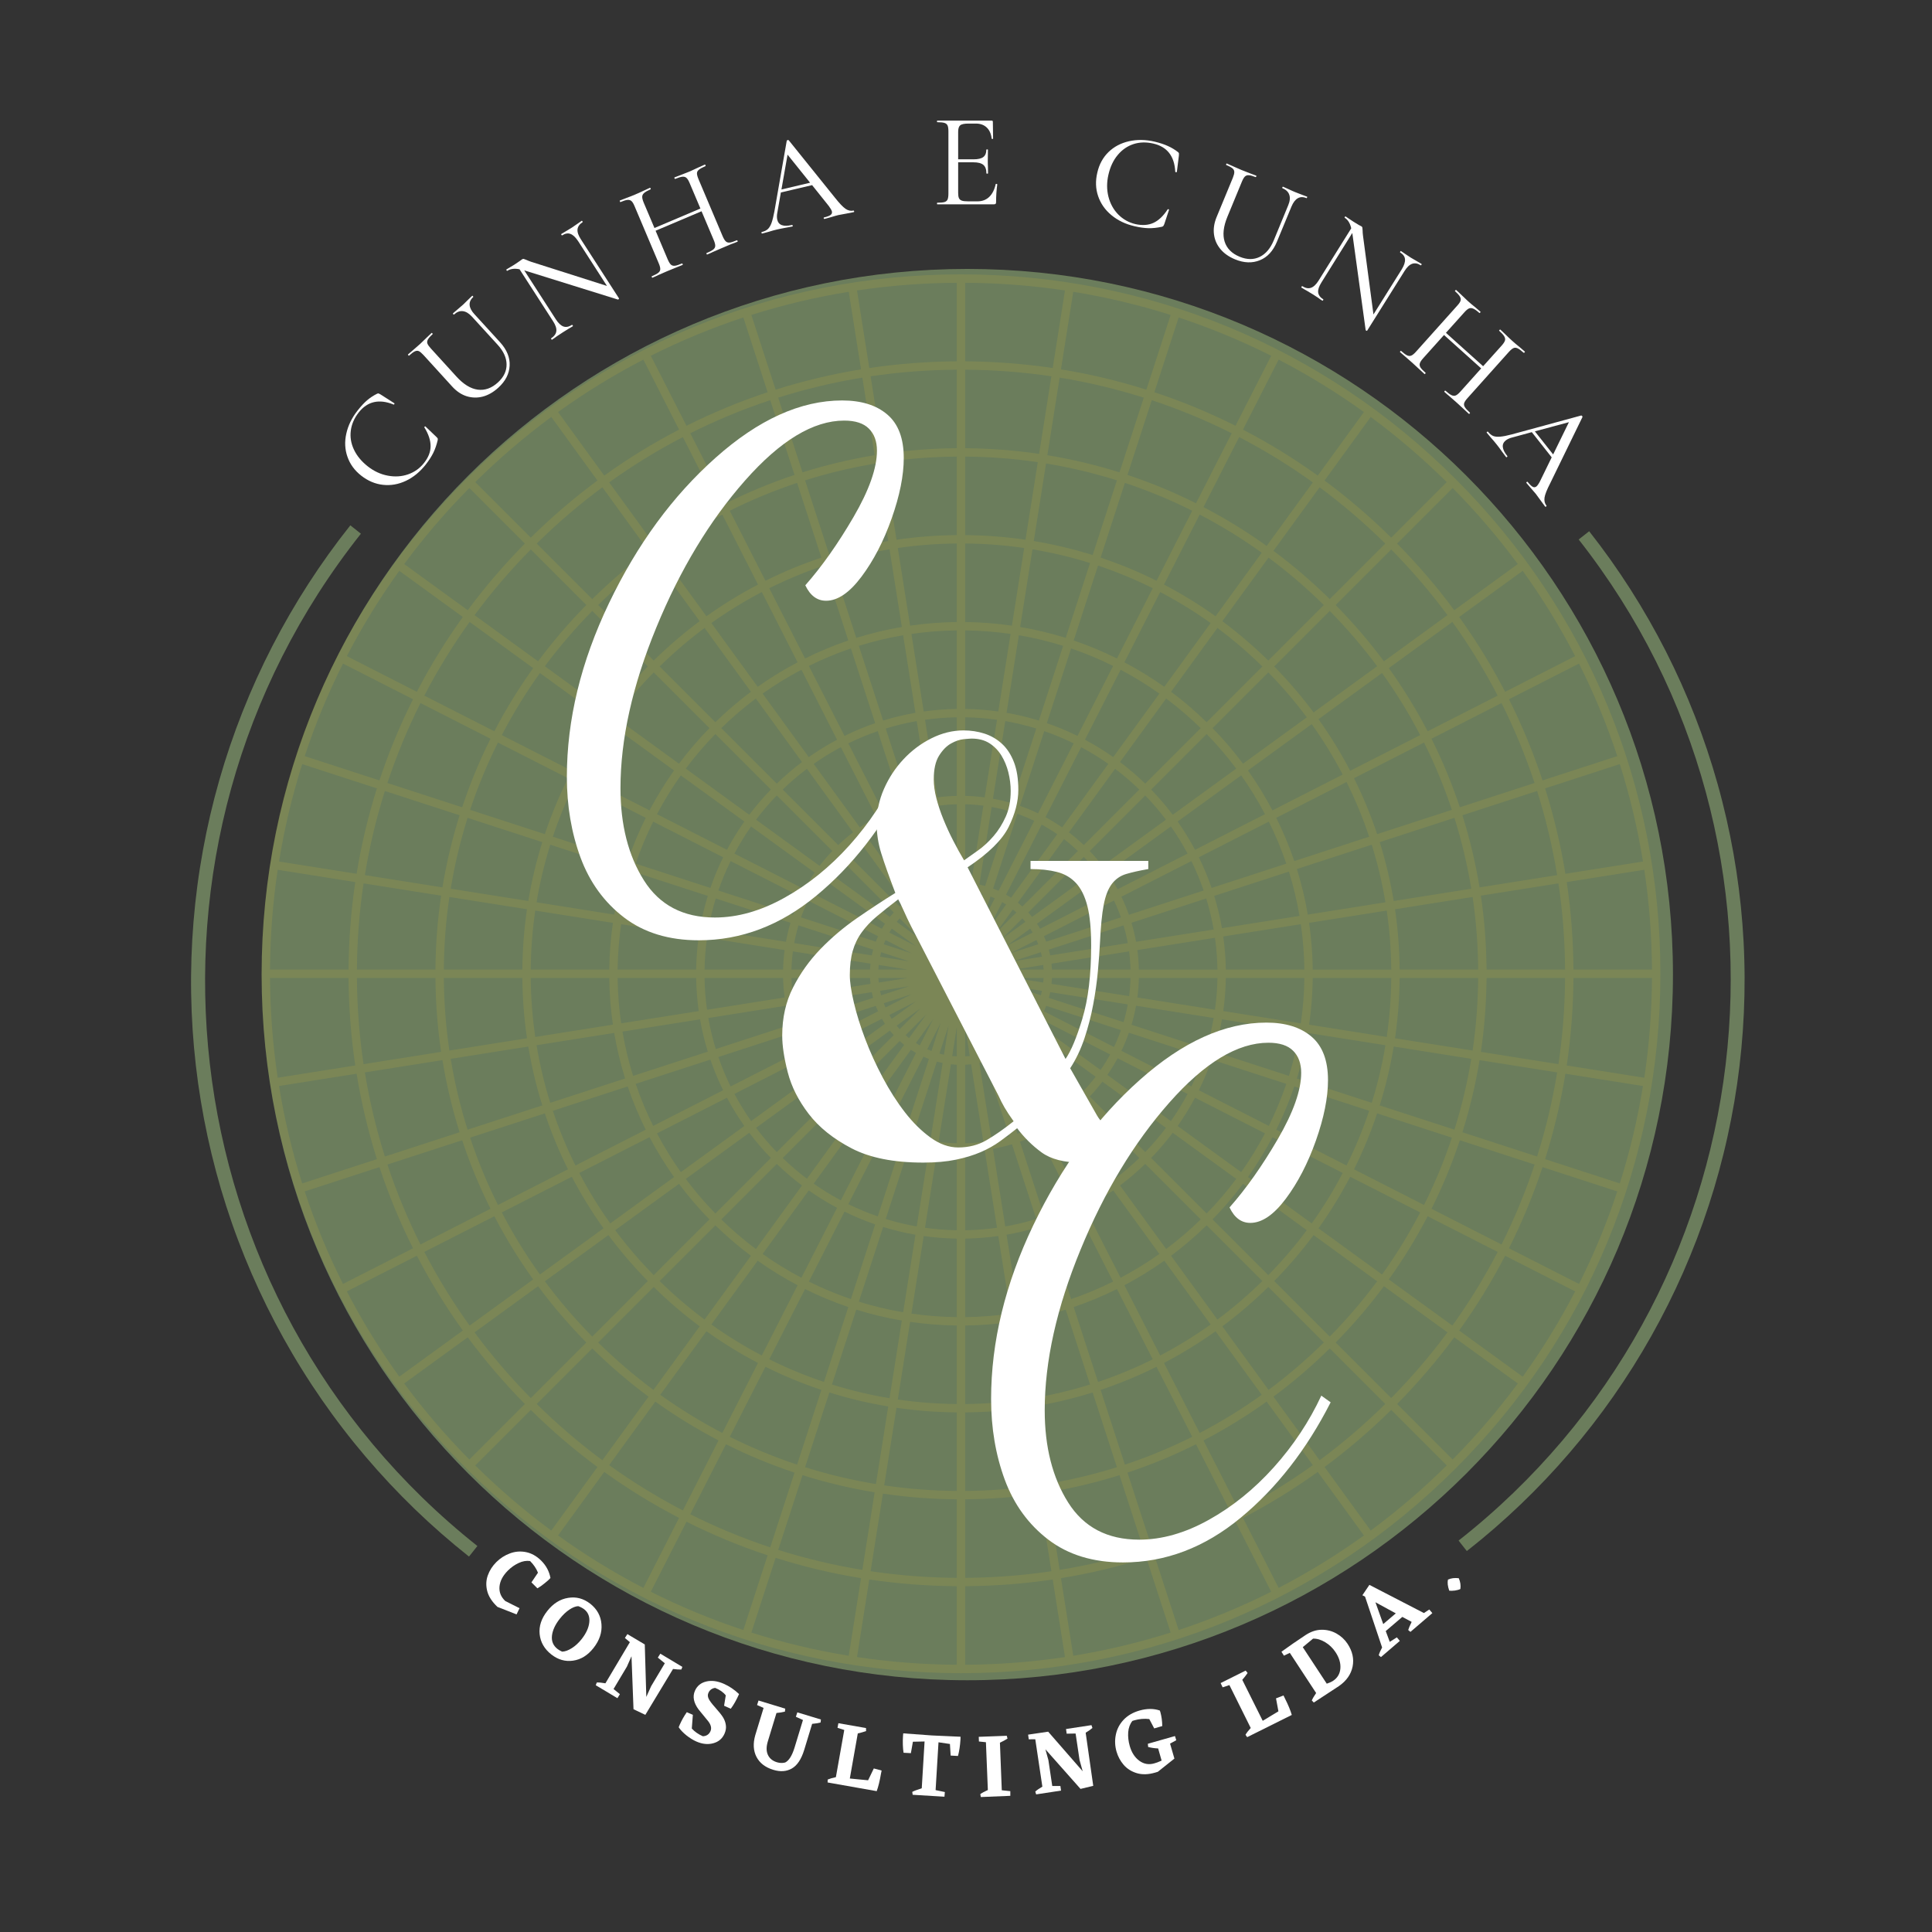 <svg xmlns="http://www.w3.org/2000/svg" xmlns:xlink="http://www.w3.org/1999/xlink" width="500" zoomAndPan="magnify" viewBox="0 0 375 375" height="500" preserveAspectRatio="xMidYMid meet" version="1.0"><rect x="0" y="0" width="375" height="375" fill="#333333" stroke="none"/><defs><filter x="0%" y="0%" width="100%" height="100%" id="a669eea289"><feColorMatrix values="0 0 0 0 1 0 0 0 0 1 0 0 0 0 1 0 0 0 1 0" color-interpolation-filters="sRGB"/></filter><g/><clipPath id="34b852820b"><path d="M 50.781 52.199 L 324.719 52.199 L 324.719 326.137 L 50.781 326.137 Z M 50.781 52.199 " clip-rule="nonzero"/></clipPath><clipPath id="07d9619826"><path d="M 187.75 52.199 C 112.102 52.199 50.781 113.52 50.781 189.168 C 50.781 264.812 112.102 326.137 187.75 326.137 C 263.395 326.137 324.719 264.812 324.719 189.168 C 324.719 113.52 263.395 52.199 187.75 52.199 " clip-rule="nonzero"/></clipPath><mask id="43f9b3f3fd"><g filter="url(#a669eea289)"><rect x="-37.5" width="450" fill="#000000" y="-37.5" height="450" fill-opacity="0.11"/></g></mask><clipPath id="7defb5922a"><path d="M 0.781 0.258 L 272.281 0.258 L 272.281 271.758 L 0.781 271.758 Z M 0.781 0.258 " clip-rule="nonzero"/></clipPath><clipPath id="4dedc855fb"><rect x="0" width="273" y="0" height="272"/></clipPath><clipPath id="07efded617"><path d="M 151.824 141.711 L 224.574 141.711 L 224.574 225.711 L 151.824 225.711 Z M 151.824 141.711 " clip-rule="nonzero"/></clipPath><clipPath id="2c745d02bb"><path d="M 37 101 L 93 101 L 93 303 L 37 303 Z M 37 101 " clip-rule="nonzero"/></clipPath><clipPath id="30b1e5941b"><path d="M -20.602 213.566 L 67.98 101.949 L 179.602 190.531 L 91.016 302.152 Z M -20.602 213.566 " clip-rule="nonzero"/></clipPath><clipPath id="17bdc1b05a"><path d="M -20.602 213.566 L 67.98 101.949 L 179.602 190.531 L 91.016 302.152 Z M -20.602 213.566 " clip-rule="nonzero"/></clipPath><clipPath id="d9a8c9f253"><path d="M 283 103 L 339 103 L 339 302 L 283 302 Z M 283 103 " clip-rule="nonzero"/></clipPath><clipPath id="b5fc2fbcca"><path d="M 395.594 213.965 L 284.727 301.082 L 197.609 190.215 L 308.477 103.098 Z M 395.594 213.965 " clip-rule="nonzero"/></clipPath><clipPath id="6e0e7669a7"><path d="M 395.594 213.965 L 284.727 301.082 L 197.609 190.215 L 308.477 103.098 Z M 395.594 213.965 " clip-rule="nonzero"/></clipPath></defs><g clip-path="url(#34b852820b)"><g clip-path="url(#07d9619826)"><path fill="#6b7d5c" d="M 50.781 52.199 L 324.719 52.199 L 324.719 326.137 L 50.781 326.137 Z M 50.781 52.199 " fill-opacity="1" fill-rule="nonzero"/></g></g><g mask="url(#43f9b3f3fd)"><g transform="matrix(1, 0, 0, 1, 50, 53)"><g clip-path="url(#4dedc855fb)"><g clip-path="url(#7defb5922a)"><path fill="#ffd220" d="M 232.543 39.996 C 206.918 14.371 172.82 0.258 136.531 0.258 C 100.238 0.258 66.141 14.371 40.516 39.996 C 14.891 65.621 0.781 99.719 0.781 136.008 C 0.781 172.297 14.891 206.395 40.516 232.02 C 66.141 257.645 100.238 271.758 136.531 271.758 C 172.82 271.758 206.918 257.645 232.543 232.02 C 258.168 206.395 272.281 172.297 272.281 136.008 C 272.281 99.719 258.168 65.621 232.543 39.996 Z M 231.812 104.195 L 217.301 108.91 C 216.059 105.188 214.559 101.562 212.809 98.051 L 226.402 91.121 C 228.516 95.348 230.324 99.715 231.812 104.195 Z M 227.848 90.387 L 241.445 83.457 C 243.957 88.469 246.102 93.656 247.863 98.98 L 233.352 103.695 C 231.836 99.133 230 94.688 227.848 90.387 Z M 187.93 135.195 C 187.898 133.016 187.727 130.871 187.43 128.766 L 202.492 126.379 C 202.91 129.262 203.145 132.207 203.18 135.195 Z M 141.922 127.207 L 144.527 122.094 C 144.789 122.242 145.043 122.398 145.297 122.562 Z M 146.605 123.516 C 146.84 123.703 147.066 123.898 147.293 124.102 L 143.23 128.16 Z M 140.48 126.473 L 142.254 121.008 C 142.535 121.117 142.812 121.23 143.086 121.355 Z M 138.938 125.973 L 139.836 120.293 C 140.133 120.355 140.426 120.426 140.715 120.504 Z M 137.34 125.719 L 137.34 119.969 C 137.641 119.984 137.941 120.008 138.238 120.039 Z M 135.719 125.719 L 134.82 120.039 C 135.117 120.008 135.418 119.984 135.719 119.969 Z M 134.121 125.973 L 132.344 120.508 C 132.633 120.426 132.926 120.355 133.219 120.293 Z M 132.578 126.473 L 129.973 121.355 C 130.246 121.23 130.523 121.117 130.805 121.008 Z M 131.137 127.207 L 127.762 122.562 C 128.016 122.398 128.27 122.242 128.531 122.09 Z M 129.828 128.16 L 125.766 124.102 C 125.988 123.898 126.219 123.703 126.453 123.516 Z M 131.137 144.805 L 128.531 149.922 C 128.27 149.77 128.016 149.613 127.762 149.449 Z M 126.453 148.496 C 126.219 148.309 125.988 148.113 125.77 147.914 L 129.828 143.852 Z M 132.578 145.543 L 130.805 151.004 C 130.523 150.898 130.246 150.781 129.973 150.66 Z M 134.121 146.039 L 133.223 151.719 C 132.926 151.66 132.633 151.586 132.344 151.508 Z M 135.719 146.293 L 135.719 152.043 C 135.418 152.027 135.117 152.004 134.82 151.973 Z M 137.34 146.293 L 138.238 151.973 C 137.941 152.004 137.641 152.027 137.34 152.043 Z M 138.938 146.039 L 140.715 151.508 C 140.426 151.586 140.133 151.656 139.84 151.719 Z M 140.48 145.543 L 143.086 150.66 C 142.812 150.781 142.535 150.898 142.254 151.008 Z M 141.922 144.805 L 145.297 149.449 C 145.047 149.613 144.789 149.77 144.527 149.922 Z M 143.23 143.855 L 147.293 147.914 C 147.07 148.113 146.84 148.309 146.605 148.496 Z M 144.375 129.305 L 148.438 125.246 C 148.637 125.469 148.832 125.695 149.02 125.93 Z M 149.973 127.242 C 150.137 127.492 150.293 127.746 150.445 128.008 L 145.328 130.613 Z M 148.438 122.953 C 148.152 122.695 147.859 122.445 147.559 122.207 L 156.52 109.871 C 157.461 110.59 158.359 111.363 159.215 112.176 Z M 146.25 121.25 C 145.93 121.039 145.598 120.84 145.266 120.648 L 152.191 107.051 C 153.234 107.617 154.242 108.242 155.211 108.914 Z M 143.82 119.91 C 143.473 119.75 143.117 119.602 142.754 119.465 L 147.469 104.957 C 148.59 105.355 149.688 105.805 150.75 106.316 Z M 141.215 118.965 C 140.844 118.863 140.473 118.77 140.09 118.691 L 142.477 103.629 C 143.652 103.844 144.805 104.121 145.93 104.457 Z M 138.492 118.441 C 138.109 118.398 137.727 118.367 137.34 118.352 L 137.34 103.102 C 138.535 103.133 139.715 103.223 140.879 103.379 Z M 135.719 118.352 C 135.332 118.367 134.949 118.398 134.566 118.441 L 132.18 103.379 C 133.344 103.223 134.523 103.133 135.719 103.102 Z M 132.969 118.691 C 132.586 118.77 132.215 118.863 131.844 118.965 L 127.129 104.457 C 128.254 104.121 129.406 103.844 130.582 103.629 Z M 130.305 119.465 C 129.941 119.602 129.586 119.75 129.238 119.91 L 122.309 106.312 C 123.371 105.805 124.469 105.352 125.59 104.957 Z M 127.797 120.648 C 127.461 120.84 127.133 121.039 126.809 121.25 L 117.848 108.914 C 118.82 108.242 119.824 107.617 120.867 107.051 Z M 125.5 122.207 C 125.199 122.445 124.906 122.695 124.621 122.953 L 113.844 112.176 C 114.699 111.363 115.598 110.59 116.539 109.871 Z M 128.684 129.305 L 124.039 125.93 C 124.227 125.695 124.422 125.469 124.621 125.246 Z M 127.73 130.613 L 122.613 128.008 C 122.766 127.746 122.922 127.492 123.086 127.242 Z M 126.992 132.059 L 121.531 130.281 C 121.637 130 121.754 129.723 121.879 129.449 Z M 126.496 133.598 L 120.816 132.699 C 120.879 132.402 120.949 132.109 121.027 131.82 Z M 126.242 135.195 L 120.492 135.195 C 120.508 134.895 120.531 134.594 120.562 134.297 Z M 126.242 136.816 L 120.562 137.715 C 120.531 137.418 120.508 137.117 120.492 136.816 Z M 126.496 138.414 L 121.027 140.191 C 120.949 139.902 120.879 139.609 120.816 139.316 Z M 126.996 139.957 L 121.875 142.562 C 121.754 142.289 121.637 142.016 121.531 141.73 Z M 127.73 141.398 L 123.086 144.773 C 122.922 144.523 122.766 144.266 122.613 144.004 Z M 128.684 142.707 L 124.621 146.77 C 124.422 146.547 124.227 146.316 124.039 146.082 Z M 124.621 149.059 C 124.906 149.32 125.199 149.566 125.504 149.809 L 116.539 162.145 C 115.598 161.422 114.703 160.652 113.844 159.836 Z M 126.809 150.762 C 127.129 150.973 127.461 151.176 127.797 151.367 L 120.867 164.961 C 119.824 164.395 118.82 163.77 117.848 163.098 Z M 129.238 152.102 C 129.586 152.262 129.941 152.41 130.305 152.547 L 125.59 167.055 C 124.469 166.66 123.371 166.211 122.309 165.699 Z M 131.844 153.047 C 132.215 153.152 132.586 153.246 132.969 153.324 L 130.582 168.383 C 129.41 168.168 128.258 167.895 127.129 167.559 Z M 134.566 153.57 C 134.949 153.613 135.332 153.645 135.719 153.664 L 135.719 168.91 C 134.523 168.883 133.344 168.789 132.18 168.637 Z M 137.34 153.664 C 137.727 153.645 138.109 153.613 138.492 153.57 L 140.879 168.637 C 139.715 168.789 138.535 168.883 137.34 168.91 Z M 140.09 153.324 C 140.473 153.246 140.844 153.152 141.215 153.051 L 145.93 167.559 C 144.805 167.895 143.652 168.168 142.477 168.383 Z M 142.754 152.551 C 143.117 152.414 143.473 152.262 143.82 152.105 L 150.75 165.699 C 149.688 166.211 148.59 166.66 147.469 167.055 Z M 145.266 151.367 C 145.598 151.176 145.926 150.973 146.25 150.762 L 155.211 163.098 C 154.238 163.77 153.234 164.395 152.191 164.961 Z M 147.559 149.809 C 147.859 149.566 148.152 149.32 148.438 149.059 L 159.215 159.836 C 158.359 160.652 157.461 161.422 156.52 162.145 Z M 144.379 142.707 L 149.02 146.082 C 148.832 146.316 148.637 146.547 148.438 146.77 Z M 145.328 141.398 L 150.445 144.008 C 150.293 144.266 150.137 144.523 149.973 144.773 Z M 146.062 139.957 L 151.527 141.73 C 151.422 142.012 151.305 142.289 151.184 142.562 Z M 146.562 138.414 L 152.242 139.316 C 152.18 139.609 152.109 139.902 152.031 140.191 Z M 146.816 136.816 L 152.566 136.816 C 152.551 137.117 152.527 137.418 152.496 137.715 Z M 146.816 135.195 L 152.496 134.297 C 152.527 134.594 152.551 134.895 152.566 135.195 Z M 146.562 133.598 L 152.031 131.82 C 152.109 132.109 152.18 132.402 152.242 132.699 Z M 146.066 132.059 L 151.184 129.449 C 151.305 129.723 151.422 130 151.527 130.281 Z M 152.625 128.715 L 166.223 121.785 C 166.73 122.848 167.184 123.945 167.578 125.066 L 153.07 129.781 C 152.934 129.418 152.785 129.062 152.625 128.715 Z M 151.887 127.273 C 151.695 126.938 151.496 126.609 151.285 126.289 L 163.621 117.324 C 164.293 118.297 164.918 119.301 165.484 120.344 Z M 150.328 124.98 C 150.09 124.68 149.84 124.383 149.582 124.098 L 160.359 113.32 C 161.176 114.176 161.945 115.074 162.668 116.016 Z M 160.359 111.031 C 159.441 110.156 158.48 109.332 157.473 108.559 L 166.438 96.223 C 168.09 97.465 169.66 98.812 171.145 100.25 Z M 156.164 107.605 C 155.121 106.887 154.047 106.215 152.926 105.609 L 159.848 92.023 C 161.68 92.996 163.441 94.082 165.129 95.27 Z M 151.484 104.871 C 150.348 104.32 149.172 103.84 147.969 103.418 L 152.684 88.906 C 154.652 89.582 156.562 90.379 158.406 91.285 Z M 146.43 102.914 C 145.223 102.555 143.988 102.258 142.73 102.031 L 145.117 86.957 C 147.172 87.316 149.184 87.801 151.145 88.402 Z M 141.129 101.777 C 139.887 101.613 138.621 101.512 137.34 101.484 L 137.34 86.223 C 139.434 86.258 141.492 86.422 143.52 86.707 Z M 135.719 101.484 C 134.438 101.512 133.172 101.609 131.93 101.777 L 129.543 86.707 C 131.566 86.422 133.625 86.258 135.719 86.223 Z M 130.328 102.031 C 129.07 102.258 127.836 102.555 126.629 102.914 L 121.914 88.402 C 123.875 87.801 125.887 87.316 127.941 86.957 Z M 125.09 103.418 C 123.887 103.84 122.711 104.32 121.574 104.871 L 114.652 91.285 C 116.5 90.379 118.41 89.582 120.375 88.906 Z M 120.133 105.609 C 119.016 106.215 117.938 106.887 116.898 107.605 L 107.934 95.27 C 109.617 94.082 111.379 92.996 113.211 92.023 Z M 115.586 108.559 C 114.578 109.332 113.617 110.156 112.699 111.031 L 101.918 100.25 C 103.398 98.812 104.973 97.465 106.625 96.223 Z M 123.477 124.098 C 123.219 124.383 122.969 124.68 122.73 124.98 L 110.391 116.016 C 111.113 115.078 111.883 114.18 112.699 113.32 Z M 121.773 126.289 C 121.562 126.609 121.363 126.938 121.172 127.273 L 107.574 120.344 C 108.141 119.301 108.766 118.297 109.438 117.324 Z M 120.434 128.715 C 120.273 129.062 120.125 129.418 119.988 129.781 L 105.48 125.066 C 105.875 123.945 106.328 122.848 106.836 121.785 Z M 119.488 131.32 C 119.387 131.691 119.289 132.066 119.211 132.445 L 104.152 130.059 C 104.367 128.887 104.641 127.734 104.98 126.605 Z M 118.965 134.043 C 118.922 134.426 118.891 134.809 118.871 135.195 L 103.625 135.195 C 103.652 134 103.746 132.82 103.898 131.66 Z M 118.871 136.816 C 118.891 137.203 118.922 137.59 118.965 137.969 L 103.898 140.355 C 103.746 139.191 103.652 138.012 103.625 136.816 Z M 119.211 139.57 C 119.289 139.949 119.387 140.32 119.488 140.691 L 104.977 145.406 C 104.641 144.281 104.367 143.129 104.152 141.953 Z M 119.988 142.234 C 120.125 142.594 120.273 142.949 120.434 143.301 L 106.836 150.227 C 106.324 149.164 105.875 148.066 105.48 146.945 Z M 121.172 144.742 C 121.363 145.078 121.562 145.406 121.773 145.727 L 109.438 154.688 C 108.766 153.719 108.141 152.711 107.574 151.668 Z M 122.73 147.035 C 122.969 147.336 123.219 147.629 123.477 147.914 L 112.699 158.691 C 111.883 157.836 111.113 156.938 110.391 155.996 Z M 112.699 160.98 C 113.617 161.855 114.578 162.684 115.586 163.453 L 106.621 175.793 C 104.969 174.547 103.398 173.203 101.914 171.766 Z M 116.895 164.406 C 117.938 165.129 119.016 165.801 120.133 166.406 L 113.211 179.992 C 111.379 179.016 109.617 177.934 107.934 176.746 Z M 121.574 167.145 C 122.711 167.691 123.887 168.172 125.09 168.598 L 120.375 183.105 C 118.406 182.43 116.5 181.637 114.652 180.727 Z M 126.629 169.098 C 127.836 169.461 129.07 169.754 130.328 169.984 L 127.941 185.055 C 125.887 184.699 123.875 184.211 121.914 183.609 Z M 131.93 170.234 C 133.172 170.402 134.438 170.5 135.719 170.531 L 135.719 185.789 C 133.625 185.758 131.566 185.594 129.539 185.309 Z M 137.34 170.531 C 138.621 170.5 139.887 170.402 141.129 170.234 L 143.52 185.309 C 141.492 185.594 139.434 185.758 137.34 185.789 Z M 142.73 169.984 C 143.988 169.754 145.223 169.461 146.43 169.098 L 151.145 183.609 C 149.184 184.211 147.172 184.699 145.117 185.055 Z M 147.969 168.598 C 149.172 168.172 150.348 167.691 151.484 167.145 L 158.406 180.727 C 156.562 181.633 154.652 182.43 152.684 183.109 Z M 152.926 166.406 C 154.047 165.801 155.121 165.129 156.164 164.406 L 165.129 176.746 C 163.441 177.934 161.68 179.016 159.848 179.988 Z M 157.473 163.453 C 158.48 162.684 159.441 161.855 160.359 160.98 L 171.145 171.766 C 169.66 173.203 168.09 174.547 166.438 175.793 Z M 149.582 147.914 C 149.84 147.629 150.09 147.336 150.328 147.035 L 162.668 155.996 C 161.945 156.938 161.176 157.836 160.359 158.691 Z M 151.285 145.727 C 151.496 145.406 151.695 145.078 151.887 144.742 L 165.484 151.668 C 164.918 152.711 164.293 153.719 163.621 154.688 Z M 152.625 143.301 C 152.785 142.949 152.934 142.594 153.07 142.234 L 167.578 146.945 C 167.184 148.066 166.73 149.164 166.223 150.227 Z M 153.57 140.691 C 153.672 140.32 153.77 139.949 153.844 139.57 L 168.906 141.953 C 168.691 143.129 168.418 144.281 168.078 145.406 Z M 154.094 137.969 C 154.137 137.59 154.168 137.203 154.188 136.816 L 169.434 136.816 C 169.406 138.012 169.312 139.191 169.16 140.355 Z M 154.188 135.195 C 154.168 134.809 154.137 134.426 154.094 134.043 L 169.16 131.66 C 169.312 132.82 169.406 134 169.434 135.195 Z M 153.848 132.445 C 153.77 132.066 153.672 131.691 153.57 131.32 L 168.078 126.605 C 168.418 127.734 168.691 128.887 168.906 130.059 Z M 169.621 126.105 L 184.133 121.391 C 184.734 123.352 185.219 125.363 185.578 127.418 L 170.504 129.805 C 170.277 128.547 169.984 127.312 169.621 126.105 Z M 169.117 124.566 C 168.695 123.363 168.215 122.188 167.664 121.051 L 181.25 114.129 C 182.156 115.977 182.953 117.887 183.629 119.852 Z M 166.926 119.609 C 166.32 118.492 165.652 117.414 164.93 116.375 L 177.27 107.41 C 178.453 109.094 179.539 110.859 180.512 112.688 Z M 163.977 115.066 C 163.207 114.055 162.379 113.094 161.504 112.18 L 172.289 101.395 C 173.723 102.879 175.07 104.449 176.316 106.102 Z M 172.285 99.105 C 170.742 97.609 169.109 96.207 167.387 94.91 L 176.348 82.578 C 178.715 84.344 180.953 86.27 183.062 88.328 Z M 166.078 93.957 C 164.324 92.723 162.488 91.594 160.586 90.582 L 167.508 76.996 C 170.125 78.375 172.641 79.922 175.039 81.625 Z M 159.141 89.844 C 157.219 88.898 155.23 88.07 153.184 87.367 L 157.898 72.859 C 160.711 73.812 163.434 74.953 166.062 76.258 Z M 151.645 86.863 C 149.605 86.234 147.512 85.73 145.371 85.359 L 147.758 70.297 C 150.691 70.797 153.566 71.484 156.359 72.359 Z M 143.77 85.105 C 141.664 84.809 139.52 84.637 137.34 84.605 L 137.34 69.355 C 140.328 69.391 143.273 69.625 146.156 70.043 Z M 135.719 84.605 C 133.539 84.641 131.395 84.809 129.289 85.105 L 126.902 70.043 C 129.785 69.625 132.73 69.391 135.719 69.355 Z M 127.688 85.359 C 125.547 85.73 123.453 86.234 121.414 86.863 L 116.699 72.355 C 119.492 71.484 122.367 70.797 125.301 70.297 Z M 119.875 87.363 C 117.828 88.066 115.84 88.898 113.918 89.844 L 106.996 76.258 C 109.625 74.953 112.348 73.812 115.16 72.859 Z M 112.477 90.582 C 110.57 91.594 108.734 92.723 106.98 93.957 L 98.02 81.625 C 100.418 79.922 102.934 78.375 105.555 76.996 Z M 105.672 94.91 C 103.949 96.207 102.316 97.609 100.773 99.105 L 89.996 88.328 C 92.105 86.27 94.344 84.344 96.711 82.578 Z M 111.555 112.176 C 110.68 113.094 109.852 114.055 109.082 115.062 L 96.742 106.102 C 97.988 104.449 99.336 102.875 100.77 101.395 Z M 108.129 116.375 C 107.406 117.414 106.738 118.492 106.133 119.609 L 92.547 112.688 C 93.52 110.855 94.605 109.094 95.789 107.41 Z M 105.395 121.051 C 104.844 122.188 104.363 123.363 103.941 124.566 L 89.43 119.852 C 90.105 117.887 90.902 115.977 91.809 114.129 Z M 103.438 126.105 C 103.074 127.312 102.781 128.547 102.555 129.805 L 87.48 127.418 C 87.84 125.363 88.324 123.352 88.926 121.391 Z M 102.301 131.406 C 102.133 132.648 102.035 133.914 102.004 135.195 L 86.746 135.195 C 86.781 133.105 86.945 131.043 87.23 129.02 Z M 102.004 136.816 C 102.035 138.098 102.133 139.363 102.301 140.609 L 87.23 142.996 C 86.945 140.973 86.781 138.91 86.746 136.816 Z M 102.555 142.207 C 102.781 143.465 103.074 144.699 103.438 145.906 L 88.926 150.621 C 88.324 148.66 87.84 146.648 87.48 144.594 Z M 103.941 147.445 C 104.363 148.648 104.844 149.824 105.395 150.965 L 91.809 157.887 C 90.902 156.039 90.105 154.129 89.43 152.164 Z M 106.133 152.402 C 106.738 153.523 107.406 154.602 108.129 155.641 L 95.789 164.605 C 94.605 162.918 93.52 161.156 92.547 159.328 Z M 109.082 156.949 C 109.852 157.957 110.68 158.918 111.555 159.836 L 100.77 170.621 C 99.336 169.137 97.988 167.566 96.742 165.914 Z M 100.773 172.91 C 102.316 174.406 103.949 175.809 105.672 177.102 L 96.711 189.438 C 94.344 187.668 92.102 185.746 89.996 183.688 Z M 106.98 178.055 C 108.734 179.293 110.57 180.422 112.477 181.434 L 105.555 195.02 C 102.934 193.637 100.418 192.094 98.02 190.391 Z M 113.918 182.172 C 115.84 183.117 117.828 183.945 119.875 184.648 L 115.16 199.156 C 112.348 198.199 109.625 197.059 106.996 195.754 Z M 121.414 185.148 C 123.453 185.777 125.547 186.285 127.688 186.656 L 125.305 201.715 C 122.367 201.215 119.492 200.527 116.699 199.656 Z M 129.289 186.906 C 131.395 187.207 133.539 187.375 135.719 187.41 L 135.719 202.656 C 132.73 202.621 129.785 202.391 126.902 201.969 Z M 137.34 187.41 C 139.52 187.375 141.664 187.203 143.77 186.906 L 146.156 201.969 C 143.273 202.387 140.328 202.621 137.34 202.656 Z M 145.371 186.656 C 147.512 186.285 149.605 185.777 151.645 185.152 L 156.359 199.656 C 153.566 200.527 150.691 201.219 147.758 201.719 Z M 153.184 184.648 C 155.23 183.945 157.219 183.117 159.141 182.172 L 166.062 195.754 C 163.434 197.062 160.711 198.203 157.898 199.156 Z M 160.582 181.434 C 162.488 180.418 164.324 179.293 166.078 178.055 L 175.039 190.391 C 172.641 192.094 170.125 193.637 167.504 195.016 Z M 167.387 177.102 C 169.109 175.809 170.742 174.406 172.289 172.91 L 183.062 183.688 C 180.957 185.746 178.715 187.668 176.348 189.434 Z M 161.504 159.836 C 162.379 158.918 163.207 157.957 163.977 156.949 L 176.316 165.914 C 175.07 167.566 173.723 169.137 172.289 170.621 Z M 164.93 155.641 C 165.652 154.602 166.32 153.523 166.926 152.402 L 180.512 159.328 C 179.539 161.156 178.453 162.918 177.27 164.605 Z M 167.664 150.965 C 168.215 149.824 168.695 148.648 169.117 147.445 L 183.629 152.164 C 182.953 154.129 182.156 156.039 181.25 157.887 Z M 169.621 145.906 C 169.984 144.699 170.277 143.465 170.504 142.207 L 185.578 144.594 C 185.219 146.648 184.734 148.66 184.133 150.621 Z M 170.758 140.609 C 170.926 139.363 171.023 138.098 171.055 136.816 L 186.312 136.816 C 186.277 138.91 186.113 140.973 185.828 142.996 Z M 171.055 135.195 C 171.023 133.914 170.926 132.648 170.758 131.406 L 185.828 129.02 C 186.113 131.043 186.277 133.105 186.312 135.199 L 171.055 135.199 Z M 187.18 127.164 C 186.805 125.023 186.301 122.93 185.672 120.891 L 200.18 116.176 C 201.051 118.969 201.738 121.844 202.238 124.781 Z M 185.172 119.352 C 184.469 117.305 183.637 115.316 182.695 113.395 L 196.277 106.473 C 197.582 109.102 198.723 111.828 199.676 114.637 Z M 181.957 111.953 C 180.941 110.047 179.812 108.211 178.578 106.457 L 190.91 97.496 C 192.617 99.895 194.16 102.414 195.539 105.031 Z M 177.625 105.148 C 176.328 103.43 174.93 101.793 173.434 100.25 L 184.207 89.473 C 186.266 91.582 188.191 93.824 189.957 96.188 Z M 184.207 87.184 C 182.039 85.062 179.734 83.086 177.301 81.27 L 186.301 68.883 C 189.352 71.156 192.266 73.652 195.027 76.363 Z M 175.992 80.316 C 173.523 78.562 170.934 76.973 168.242 75.555 L 175.191 61.91 C 178.578 63.684 181.852 65.691 184.988 67.93 Z M 166.801 74.816 C 164.094 73.473 161.293 72.297 158.398 71.32 L 163.125 56.777 C 166.766 57.992 170.316 59.461 173.75 61.172 Z M 156.859 70.816 C 153.984 69.922 151.031 69.211 148.008 68.699 L 150.398 53.621 C 154.199 54.25 157.934 55.141 161.582 56.281 Z M 146.41 68.445 C 143.441 68.012 140.414 67.773 137.34 67.738 L 137.34 52.488 C 141.207 52.523 145.035 52.816 148.797 53.367 Z M 135.719 67.738 C 132.645 67.773 129.613 68.012 126.648 68.445 L 124.262 53.367 C 128.023 52.816 131.852 52.523 135.719 52.488 Z M 125.051 68.699 C 122.027 69.211 119.074 69.922 116.199 70.816 L 111.477 56.281 C 115.125 55.141 118.859 54.25 122.66 53.621 Z M 114.66 71.32 C 111.766 72.297 108.965 73.473 106.258 74.816 L 99.309 61.172 C 102.742 59.461 106.293 57.992 109.934 56.777 Z M 104.816 75.555 C 102.125 76.973 99.535 78.562 97.066 80.312 L 88.07 67.93 C 91.207 65.691 94.48 63.68 97.867 61.91 Z M 95.758 81.27 C 93.324 83.086 91.02 85.066 88.852 87.184 L 78.031 76.363 C 80.793 73.652 83.707 71.156 86.762 68.883 Z M 99.629 100.25 C 98.129 101.793 96.73 103.43 95.434 105.148 L 83.102 96.188 C 84.867 93.82 86.793 91.582 88.852 89.473 Z M 94.48 106.457 C 93.246 108.211 92.117 110.047 91.102 111.953 L 77.52 105.031 C 78.898 102.414 80.441 99.895 82.145 97.496 Z M 90.367 113.395 C 89.422 115.316 88.59 117.305 87.887 119.352 L 73.383 114.637 C 74.336 111.828 75.477 109.102 76.781 106.473 Z M 87.387 120.891 C 86.758 122.93 86.254 125.027 85.879 127.164 L 70.82 124.781 C 71.32 121.844 72.008 118.973 72.879 116.18 Z M 85.629 128.766 C 85.332 130.871 85.16 133.016 85.129 135.195 L 69.879 135.195 C 69.914 132.207 70.148 129.262 70.566 126.379 Z M 68.262 135.195 L 53.012 135.195 C 53.047 131.328 53.34 127.5 53.891 123.738 L 68.969 126.125 C 68.535 129.094 68.297 132.121 68.262 135.195 Z M 68.262 136.816 C 68.297 139.895 68.535 142.922 68.969 145.887 L 53.891 148.277 C 53.34 144.512 53.047 140.684 53.012 136.816 Z M 69.879 136.816 L 85.129 136.816 C 85.16 138.996 85.332 141.145 85.629 143.25 L 70.566 145.633 C 70.148 142.75 69.914 139.809 69.879 136.816 Z M 85.879 144.848 C 86.254 146.988 86.758 149.082 87.387 151.125 L 72.879 155.836 C 72.008 153.043 71.32 150.172 70.82 147.234 Z M 87.887 152.664 C 88.59 154.711 89.422 156.699 90.363 158.621 L 76.781 165.543 C 75.477 162.91 74.336 160.188 73.383 157.375 Z M 91.105 160.062 C 92.117 161.965 93.246 163.801 94.48 165.555 L 82.148 174.516 C 80.441 172.117 78.898 169.602 77.52 166.984 Z M 95.434 166.867 C 96.73 168.586 98.129 170.223 99.629 171.766 L 88.852 182.543 C 86.793 180.434 84.867 178.191 83.102 175.828 Z M 88.852 184.832 C 91.02 186.949 93.324 188.926 95.758 190.746 L 86.758 203.129 C 83.707 200.859 80.793 198.359 78.031 195.648 Z M 97.066 191.699 C 99.535 193.453 102.125 195.043 104.816 196.461 L 97.867 210.102 C 94.48 208.332 91.207 206.324 88.07 204.082 Z M 106.258 197.199 C 108.965 198.543 111.766 199.715 114.66 200.695 L 109.934 215.238 C 106.293 214.02 102.742 212.551 99.309 210.84 Z M 116.199 201.195 C 119.074 202.094 122.027 202.801 125.047 203.316 L 122.66 218.395 C 118.859 217.762 115.125 216.871 111.477 215.734 Z M 126.648 203.57 C 129.617 204 132.645 204.242 135.719 204.277 L 135.719 219.523 C 131.852 219.488 128.023 219.195 124.262 218.645 Z M 137.34 204.277 C 140.414 204.238 143.445 204 146.41 203.57 L 148.797 218.645 C 145.035 219.195 141.207 219.488 137.34 219.523 Z M 148.008 203.316 C 151.031 202.801 153.984 202.094 156.859 201.195 L 161.582 215.734 C 157.934 216.871 154.199 217.762 150.398 218.395 Z M 158.398 200.695 C 161.293 199.715 164.094 198.543 166.801 197.199 L 173.75 210.84 C 170.316 212.551 166.766 214.02 163.125 215.238 Z M 168.242 196.461 C 170.934 195.043 173.523 193.453 175.992 191.699 L 184.988 204.082 C 181.852 206.324 178.578 208.332 175.191 210.102 Z M 177.301 190.746 C 179.734 188.926 182.039 186.949 184.207 184.832 L 195.027 195.648 C 192.266 198.359 189.352 200.859 186.301 203.133 Z M 173.434 171.766 C 174.93 170.219 176.328 168.586 177.625 166.863 L 189.957 175.824 C 188.191 178.191 186.27 180.434 184.211 182.539 Z M 178.578 165.555 C 179.812 163.801 180.941 161.969 181.957 160.062 L 195.539 166.984 C 194.16 169.602 192.617 172.117 190.91 174.516 Z M 182.691 158.621 C 183.637 156.699 184.469 154.711 185.172 152.664 L 199.676 157.375 C 198.723 160.188 197.582 162.91 196.277 165.543 Z M 185.672 151.121 C 186.301 149.082 186.805 146.988 187.18 144.848 L 202.238 147.234 C 201.738 150.168 201.051 153.043 200.18 155.836 Z M 187.43 143.25 C 187.727 141.145 187.898 138.996 187.93 136.816 L 203.18 136.816 C 203.145 139.809 202.91 142.75 202.492 145.633 Z M 204.801 136.816 L 220.047 136.816 C 220.012 140.684 219.719 144.512 219.168 148.277 L 204.094 145.887 C 204.523 142.922 204.762 139.895 204.801 136.816 Z M 204.801 135.195 C 204.762 132.121 204.523 129.094 204.094 126.125 L 219.168 123.738 C 219.719 127.504 220.012 131.328 220.047 135.199 L 204.801 135.199 Z M 203.84 124.527 C 203.324 121.504 202.617 118.551 201.719 115.676 L 216.254 110.953 C 217.395 114.602 218.285 118.336 218.914 122.137 Z M 201.219 114.137 C 200.238 111.246 199.062 108.441 197.719 105.738 L 211.363 98.785 C 213.074 102.223 214.543 105.77 215.758 109.41 Z M 196.984 104.297 C 195.566 101.602 193.977 99.012 192.223 96.547 L 204.605 87.547 C 206.848 90.684 208.855 93.957 210.625 97.344 Z M 191.27 95.234 C 189.449 92.801 187.473 90.496 185.352 88.328 L 196.172 77.508 C 198.883 80.27 201.383 83.184 203.652 86.238 Z M 196.172 75.219 C 193.352 72.449 190.371 69.895 187.25 67.574 L 196.219 55.23 C 199.98 58.02 203.566 61.094 206.957 64.434 Z M 185.941 66.621 C 182.734 64.332 179.391 62.277 175.93 60.469 L 182.855 46.871 C 187.027 49.043 191.055 51.516 194.906 54.281 Z M 174.488 59.73 C 170.977 57.98 167.348 56.477 163.625 55.234 L 168.34 40.723 C 172.824 42.215 177.191 44.02 181.414 46.133 Z M 162.082 54.738 C 158.355 53.574 154.539 52.664 150.652 52.02 L 153.035 36.957 C 157.719 37.727 162.312 38.82 166.797 40.23 Z M 149.051 51.766 C 145.203 51.203 141.293 50.906 137.34 50.867 L 137.34 35.621 C 142.102 35.656 146.809 36.02 151.438 36.703 Z M 135.719 50.867 C 131.766 50.906 127.855 51.203 124.008 51.766 L 121.621 36.703 C 126.25 36.02 130.961 35.66 135.719 35.621 Z M 122.406 52.02 C 118.52 52.664 114.703 53.574 110.977 54.738 L 106.262 40.23 C 110.746 38.82 115.34 37.727 120.023 36.957 Z M 109.434 55.234 C 105.711 56.477 102.082 57.98 98.574 59.73 L 91.645 46.133 C 95.867 44.02 100.234 42.215 104.719 40.723 Z M 97.133 60.469 C 93.668 62.277 90.324 64.332 87.117 66.621 L 78.152 54.281 C 82.008 51.516 86.031 49.043 90.203 46.871 Z M 85.809 67.57 C 82.688 69.895 79.707 72.449 76.887 75.219 L 66.102 64.434 C 69.496 61.094 73.082 58.02 76.84 55.23 Z M 87.707 88.328 C 85.586 90.496 83.609 92.801 81.793 95.234 L 69.406 86.238 C 71.68 83.184 74.176 80.27 76.887 77.508 Z M 80.836 96.543 C 79.086 99.012 77.496 101.602 76.074 104.297 L 62.434 97.344 C 64.203 93.957 66.215 90.684 68.453 87.547 Z M 75.34 105.738 C 73.996 108.441 72.82 111.246 71.84 114.137 L 57.301 109.41 C 58.516 105.77 59.984 102.223 61.695 98.785 Z M 71.34 115.676 C 70.441 118.551 69.734 121.504 69.219 124.527 L 54.145 122.137 C 54.773 118.336 55.664 114.602 56.805 110.953 Z M 52.543 121.887 L 37.48 119.5 C 38.25 114.82 39.344 110.223 40.754 105.738 L 55.262 110.453 C 54.098 114.18 53.188 118 52.543 121.887 Z M 52.289 123.484 C 51.727 127.332 51.43 131.242 51.391 135.195 L 36.145 135.195 C 36.18 130.438 36.539 125.727 37.223 121.098 Z M 51.391 136.816 C 51.43 140.77 51.727 144.684 52.289 148.527 L 37.223 150.914 C 36.539 146.285 36.18 141.578 36.145 136.816 Z M 52.543 150.129 C 53.188 154.016 54.098 157.832 55.262 161.562 L 40.754 166.273 C 39.344 161.789 38.246 157.195 37.48 152.516 Z M 54.145 149.875 L 69.219 147.488 C 69.734 150.508 70.441 153.465 71.34 156.336 L 56.805 161.059 C 55.664 157.414 54.773 153.676 54.145 149.875 Z M 71.84 157.875 C 72.82 160.77 73.996 163.574 75.34 166.277 L 61.695 173.227 C 59.984 169.793 58.516 166.242 57.301 162.602 Z M 76.074 167.719 C 77.496 170.41 79.086 173.004 80.836 175.469 L 68.453 184.465 C 66.215 181.328 64.203 178.059 62.434 174.668 Z M 81.793 176.777 C 83.609 179.211 85.586 181.516 87.707 183.688 L 76.887 194.504 C 74.176 191.742 71.676 188.828 69.406 185.777 Z M 76.887 196.793 C 79.707 199.566 82.688 202.121 85.809 204.441 L 76.84 216.785 C 73.078 213.996 69.496 210.918 66.102 207.578 Z M 87.117 205.391 C 90.324 207.684 93.668 209.738 97.133 211.547 L 90.203 225.141 C 86.031 222.969 82.008 220.496 78.152 217.734 Z M 98.574 212.285 C 102.082 214.035 105.711 215.535 109.434 216.777 L 104.719 231.289 C 100.234 229.801 95.867 227.992 91.645 225.883 Z M 110.977 217.273 C 114.703 218.438 118.52 219.348 122.406 219.992 L 120.023 235.055 C 115.34 234.289 110.746 233.191 106.262 231.785 Z M 124.008 220.246 C 127.855 220.809 131.766 221.109 135.719 221.145 L 135.719 236.395 C 130.961 236.355 126.25 235.996 121.621 235.312 Z M 137.34 221.145 C 141.293 221.109 145.203 220.809 149.051 220.246 L 151.438 235.312 C 146.809 235.996 142.102 236.355 137.34 236.395 Z M 150.652 219.992 C 154.539 219.348 158.355 218.441 162.082 217.273 L 166.797 231.785 C 162.312 233.191 157.719 234.289 153.035 235.055 Z M 163.625 216.777 C 167.348 215.535 170.977 214.035 174.484 212.285 L 181.414 225.883 C 177.191 227.992 172.824 229.801 168.34 231.289 Z M 175.926 211.547 C 179.391 209.738 182.734 207.684 185.941 205.391 L 194.906 217.734 C 191.055 220.496 187.027 222.969 182.855 225.141 Z M 187.25 204.441 C 190.371 202.117 193.352 199.566 196.172 196.793 L 206.957 207.578 C 203.566 210.918 199.98 213.996 196.219 216.785 Z M 185.352 183.688 C 187.473 181.516 189.449 179.211 191.27 176.777 L 203.652 185.777 C 201.383 188.828 198.883 191.742 196.172 194.504 Z M 192.223 175.469 C 193.973 173.004 195.562 170.41 196.984 167.719 L 210.625 174.668 C 208.855 178.059 206.848 181.328 204.605 184.465 Z M 197.719 166.277 C 199.062 163.57 200.238 160.77 201.219 157.875 L 215.762 162.602 C 214.543 166.242 213.074 169.793 211.363 173.227 Z M 201.719 156.336 C 202.617 153.465 203.324 150.508 203.84 147.488 L 218.914 149.875 C 218.285 153.676 217.395 157.41 216.254 161.059 Z M 220.516 150.129 L 235.578 152.516 C 234.812 157.195 233.715 161.789 232.305 166.273 L 217.797 161.562 C 218.961 157.832 219.871 154.016 220.516 150.129 Z M 220.77 148.527 C 221.332 144.684 221.629 140.77 221.668 136.816 L 236.914 136.816 C 236.879 141.578 236.52 146.285 235.836 150.914 Z M 221.668 135.195 C 221.629 131.242 221.332 127.332 220.77 123.484 L 235.836 121.098 C 236.52 125.727 236.879 130.438 236.914 135.195 Z M 220.516 121.887 C 219.871 118 218.961 114.18 217.797 110.453 L 232.305 105.738 C 233.715 110.223 234.812 114.82 235.578 119.5 Z M 212.07 96.609 C 210.258 93.145 208.207 89.801 205.914 86.598 L 218.254 77.629 C 221.02 81.484 223.492 85.512 225.664 89.684 Z M 204.965 85.285 C 202.641 82.164 200.086 79.184 197.316 76.363 L 208.102 65.578 C 211.441 68.973 214.516 72.559 217.305 76.316 Z M 208.102 63.289 C 204.648 59.887 201 56.758 197.172 53.918 L 206.137 41.578 C 210.605 44.887 214.863 48.535 218.887 52.504 Z M 195.859 52.969 C 191.934 50.156 187.836 47.641 183.59 45.43 L 190.516 31.836 C 195.473 34.406 200.254 37.344 204.824 40.629 Z M 182.148 44.688 C 177.852 42.539 173.402 40.699 168.84 39.184 L 173.555 24.672 C 178.879 26.434 184.066 28.578 189.078 31.094 Z M 167.297 38.688 C 162.734 37.254 158.055 36.141 153.289 35.359 L 155.676 20.293 C 161.234 21.199 166.691 22.5 172.012 24.18 Z M 151.691 35.102 C 146.98 34.406 142.184 34.039 137.34 34 L 137.34 18.754 C 142.992 18.793 148.582 19.219 154.078 20.039 Z M 135.719 34 C 130.875 34.039 126.078 34.406 121.367 35.102 L 118.98 20.039 C 124.477 19.219 130.066 18.793 135.719 18.754 Z M 119.77 35.359 C 115.004 36.141 110.324 37.254 105.762 38.688 L 101.047 24.18 C 106.367 22.5 111.824 21.199 117.383 20.293 Z M 104.219 39.184 C 99.656 40.699 95.211 42.539 90.91 44.688 L 83.98 31.094 C 88.992 28.578 94.18 26.434 99.504 24.672 Z M 89.469 45.43 C 85.223 47.641 81.125 50.156 77.199 52.969 L 68.234 40.629 C 72.809 37.344 77.586 34.406 82.543 31.832 Z M 75.891 53.918 C 72.062 56.758 68.41 59.887 64.957 63.289 L 54.172 52.504 C 58.195 48.535 62.453 44.883 66.922 41.578 Z M 75.742 76.363 C 72.973 79.184 70.418 82.164 68.094 85.285 L 55.75 76.316 C 58.543 72.559 61.617 68.973 64.957 65.578 Z M 67.145 86.598 C 64.852 89.801 62.801 93.145 60.988 96.609 L 47.395 89.684 C 49.566 85.512 52.039 81.484 54.801 77.629 Z M 60.25 98.051 C 58.504 101.562 57 105.188 55.758 108.91 L 41.246 104.195 C 42.734 99.715 44.543 95.348 46.652 91.121 Z M 39.707 103.695 L 25.191 98.98 C 26.957 93.656 29.102 88.473 31.613 83.457 L 45.211 90.387 C 43.059 94.688 41.223 99.133 39.707 103.695 Z M 39.211 105.238 C 37.777 109.805 36.664 114.48 35.879 119.246 L 20.816 116.859 C 21.723 111.301 23.023 105.844 24.703 100.523 Z M 35.625 120.844 C 34.926 125.559 34.562 130.352 34.523 135.195 L 19.277 135.195 C 19.312 129.543 19.742 123.953 20.562 118.461 Z M 34.523 136.816 C 34.562 141.664 34.926 146.457 35.625 151.168 L 20.562 153.555 C 19.742 148.059 19.312 142.469 19.277 136.816 Z M 35.879 152.766 C 36.664 157.531 37.777 162.211 39.211 166.773 L 24.703 171.488 C 23.023 166.168 21.723 160.711 20.816 155.152 Z M 39.707 168.316 C 41.223 172.883 43.059 177.328 45.211 181.625 L 31.613 188.555 C 29.102 183.543 26.957 178.359 25.191 173.035 Z M 41.246 167.816 L 55.758 163.102 C 57 166.824 58.504 170.453 60.25 173.965 L 46.656 180.891 C 44.543 176.668 42.734 172.301 41.246 167.816 Z M 60.988 175.406 C 62.801 178.867 64.852 182.211 67.145 185.418 L 54.801 194.383 C 52.039 190.531 49.566 186.504 47.395 182.332 Z M 68.094 186.727 C 70.418 189.848 72.973 192.828 75.742 195.648 L 64.957 206.434 C 61.617 203.043 58.543 199.457 55.754 195.695 Z M 64.957 208.723 C 68.41 212.125 72.059 215.254 75.887 218.094 L 66.922 230.434 C 62.453 227.129 58.195 223.48 54.172 219.508 Z M 77.199 219.043 C 81.125 221.855 85.223 224.375 89.469 226.586 L 82.543 240.18 C 77.586 237.605 72.809 234.672 68.234 231.383 Z M 90.91 227.324 C 95.211 229.477 99.652 231.316 104.219 232.832 L 99.504 247.344 C 94.176 245.582 88.992 243.434 83.98 240.922 Z M 105.762 233.324 C 110.324 234.758 115.004 235.875 119.77 236.656 L 117.383 251.719 C 111.824 250.812 106.367 249.512 101.047 247.832 Z M 121.367 236.91 C 126.082 237.609 130.875 237.977 135.719 238.012 L 135.719 253.262 C 130.066 253.223 124.477 252.793 118.98 251.977 Z M 137.34 238.012 C 142.184 237.977 146.98 237.609 151.691 236.91 L 154.078 251.977 C 148.582 252.793 142.992 253.223 137.34 253.262 Z M 153.289 236.656 C 158.055 235.875 162.734 234.758 167.297 233.324 L 172.012 247.836 C 166.691 249.516 161.234 250.812 155.676 251.719 Z M 168.84 232.832 C 173.402 231.316 177.852 229.477 182.148 227.324 L 189.078 240.922 C 184.066 243.434 178.879 245.582 173.555 247.344 Z M 183.59 226.586 C 187.836 224.375 191.934 221.859 195.859 219.043 L 204.824 231.383 C 200.254 234.672 195.473 237.605 190.516 240.18 Z M 197.172 218.094 C 201 215.254 204.648 212.125 208.102 208.727 L 218.887 219.512 C 214.863 223.48 210.605 227.129 206.137 230.434 Z M 197.316 195.648 C 200.086 192.828 202.641 189.848 204.965 186.727 L 217.305 195.695 C 214.516 199.457 211.441 203.043 208.102 206.434 Z M 205.914 185.418 C 208.207 182.215 210.258 178.867 212.07 175.406 L 225.664 182.332 C 223.492 186.504 221.02 190.531 218.258 194.383 Z M 212.809 173.965 C 214.559 170.453 216.059 166.824 217.301 163.102 L 231.812 167.816 C 230.324 172.301 228.516 176.668 226.406 180.891 Z M 233.352 168.316 L 247.867 173.035 C 246.102 178.359 243.957 183.543 241.445 188.555 L 227.848 181.625 C 230 177.328 231.836 172.883 233.352 168.316 Z M 233.848 166.773 C 235.281 162.211 236.398 157.531 237.18 152.766 L 252.242 155.152 C 251.336 160.711 250.035 166.168 248.355 171.488 Z M 237.434 151.168 C 238.133 146.457 238.496 141.664 238.535 136.816 L 253.781 136.816 C 253.746 142.469 253.316 148.059 252.496 153.555 Z M 238.535 135.195 C 238.496 130.352 238.133 125.559 237.434 120.844 L 252.496 118.461 C 253.316 123.953 253.746 129.543 253.781 135.195 Z M 237.18 119.246 C 236.398 114.48 235.281 109.805 233.848 105.238 L 248.355 100.523 C 250.035 105.848 251.336 111.301 252.242 116.859 Z M 249.898 100.023 L 264.406 95.309 C 266.355 101.469 267.863 107.785 268.906 114.223 L 253.84 116.605 C 252.922 110.965 251.602 105.426 249.898 100.023 Z M 249.406 98.48 C 247.617 93.074 245.441 87.812 242.887 82.723 L 256.484 75.797 C 259.398 81.594 261.883 87.598 263.918 93.766 Z M 242.145 81.285 C 239.535 76.254 236.555 71.402 233.219 66.758 L 245.559 57.793 C 249.367 63.082 252.766 68.617 255.738 74.359 Z M 240.703 82.02 L 227.105 88.945 C 224.895 84.699 222.379 80.602 219.566 76.68 L 231.906 67.711 C 235.195 72.285 238.129 77.062 240.703 82.02 Z M 218.617 75.367 C 215.777 71.539 212.648 67.887 209.246 64.434 L 220.031 53.648 C 224.004 57.672 227.652 61.93 230.957 66.398 Z M 220.031 51.359 C 215.949 47.328 211.625 43.625 207.09 40.27 L 216.055 27.926 C 221.23 31.75 226.16 35.973 230.816 40.574 Z M 205.777 39.32 C 201.137 35.98 196.281 33 191.254 30.391 L 198.18 16.797 C 203.918 19.77 209.453 23.168 214.742 26.977 Z M 189.812 29.648 C 184.727 27.098 179.461 24.918 174.059 23.129 L 178.773 8.617 C 184.938 10.652 190.941 13.137 196.742 16.051 Z M 172.512 22.641 C 167.109 20.934 161.57 19.613 155.93 18.695 L 158.316 3.633 C 164.75 4.676 171.066 6.18 177.227 8.129 Z M 154.332 18.438 C 148.754 17.609 143.078 17.172 137.34 17.133 L 137.34 1.887 C 143.883 1.926 150.355 2.422 156.715 3.375 Z M 135.719 17.133 C 129.98 17.172 124.305 17.609 118.727 18.438 L 116.344 3.375 C 122.703 2.422 129.176 1.926 135.719 1.887 Z M 117.129 18.695 C 111.488 19.613 105.949 20.934 100.547 22.641 L 95.832 8.129 C 101.992 6.18 108.309 4.676 114.742 3.633 Z M 99 23.129 C 93.598 24.918 88.332 27.098 83.246 29.648 L 76.316 16.051 C 82.117 13.137 88.121 10.652 94.285 8.617 Z M 81.809 30.391 C 76.777 33 71.922 35.98 67.281 39.32 L 58.316 26.977 C 63.605 23.168 69.141 19.77 74.879 16.797 Z M 65.969 40.27 C 61.434 43.625 57.109 47.328 53.027 51.359 L 42.242 40.574 C 46.898 35.973 51.828 31.75 57.004 27.926 Z M 63.812 64.434 C 60.41 67.887 57.281 71.539 54.441 75.367 L 42.102 66.398 C 45.406 61.934 49.055 57.672 53.027 53.648 Z M 53.492 76.68 C 50.68 80.602 48.16 84.699 45.953 88.945 L 32.355 82.02 C 34.93 77.062 37.863 72.285 41.152 67.711 Z M 30.914 81.285 L 17.316 74.355 C 20.293 68.617 23.691 63.082 27.5 57.793 L 39.84 66.758 C 36.504 71.402 33.523 76.254 30.914 81.285 Z M 30.172 82.723 C 27.617 87.812 25.441 93.074 23.652 98.48 L 9.141 93.766 C 11.176 87.598 13.66 81.594 16.574 75.797 Z M 23.16 100.023 C 21.457 105.426 20.137 110.965 19.219 116.605 L 4.156 114.223 C 5.199 107.785 6.703 101.469 8.652 95.309 Z M 18.961 118.207 C 18.133 123.785 17.695 129.457 17.656 135.195 L 2.41 135.195 C 2.445 128.652 2.945 122.18 3.898 115.82 Z M 17.656 136.816 C 17.695 142.555 18.129 148.23 18.961 153.809 L 3.898 156.195 C 2.945 149.832 2.445 143.363 2.41 136.816 Z M 19.219 155.406 C 20.137 161.051 21.457 166.59 23.16 171.992 L 8.652 176.707 C 6.703 170.547 5.199 164.23 4.156 157.793 Z M 23.652 173.535 C 25.441 178.938 27.617 184.203 30.172 189.289 L 16.574 196.219 C 13.66 190.418 11.176 184.414 9.141 178.25 Z M 30.914 190.73 C 33.523 195.762 36.504 200.613 39.84 205.254 L 27.5 214.219 C 23.691 208.93 20.293 203.395 17.32 197.656 Z M 32.355 189.996 L 45.953 183.066 C 48.16 187.312 50.68 191.414 53.492 195.336 L 41.152 204.301 C 37.867 199.73 34.93 194.949 32.355 189.996 Z M 54.441 196.648 C 57.281 200.477 60.41 204.125 63.812 207.578 L 53.027 218.363 C 49.055 214.34 45.406 210.082 42.102 205.613 Z M 53.027 220.656 C 57.109 224.688 61.434 228.391 65.969 231.746 L 57.004 244.086 C 51.828 240.266 46.898 236.039 42.242 231.441 Z M 67.281 232.695 C 71.922 236.031 76.777 239.012 81.809 241.621 L 74.879 255.219 C 69.141 252.246 63.605 248.844 58.316 245.035 Z M 83.246 242.363 C 88.332 244.918 93.598 247.094 99 248.883 L 94.285 263.395 C 88.121 261.359 82.117 258.875 76.316 255.961 Z M 100.547 249.375 C 105.949 251.082 111.488 252.398 117.129 253.32 L 114.742 268.383 C 108.309 267.34 101.992 265.832 95.832 263.883 Z M 118.727 253.574 C 124.305 254.406 129.98 254.84 135.719 254.879 L 135.719 270.129 C 129.176 270.09 122.703 269.59 116.344 268.637 Z M 137.34 254.879 C 143.078 254.84 148.754 254.406 154.332 253.574 L 156.715 268.637 C 150.355 269.59 143.883 270.09 137.34 270.129 Z M 155.93 253.32 C 161.57 252.398 167.109 251.082 172.512 249.375 L 177.227 263.883 C 171.066 265.832 164.75 267.34 158.316 268.383 Z M 174.059 248.883 C 179.461 247.094 184.727 244.918 189.812 242.363 L 196.742 255.961 C 190.941 258.875 184.938 261.359 178.773 263.395 Z M 191.254 241.621 C 196.281 239.012 201.137 236.031 205.777 232.695 L 214.742 245.035 C 209.453 248.844 203.918 252.242 198.18 255.215 Z M 207.09 231.746 C 211.625 228.391 215.949 224.688 220.031 220.656 L 230.816 231.438 C 226.16 236.039 221.23 240.262 216.055 244.086 Z M 209.246 207.578 C 212.648 204.125 215.777 200.477 218.617 196.648 L 230.957 205.613 C 227.652 210.082 224.004 214.34 220.031 218.363 Z M 219.566 195.336 C 222.379 191.414 224.898 187.312 227.105 183.066 L 240.703 189.996 C 238.129 194.949 235.195 199.73 231.906 204.301 Z M 242.145 190.73 L 255.738 197.656 C 252.766 203.395 249.367 208.93 245.559 214.219 L 233.219 205.254 C 236.555 200.613 239.535 195.762 242.145 190.73 Z M 242.887 189.289 C 245.441 184.203 247.617 178.938 249.406 173.535 L 263.918 178.25 C 261.883 184.414 259.398 190.418 256.484 196.219 Z M 249.898 171.992 C 251.602 166.586 252.922 161.051 253.84 155.406 L 268.902 157.793 C 267.859 164.227 266.355 170.547 264.406 176.703 Z M 254.098 153.809 C 254.926 148.23 255.363 142.555 255.402 136.816 L 270.648 136.816 C 270.613 143.363 270.113 149.832 269.16 156.195 Z M 255.402 135.195 C 255.363 129.457 254.93 123.785 254.098 118.207 L 269.16 115.82 C 270.113 122.18 270.613 128.652 270.648 135.195 Z M 244.609 56.48 L 232.27 65.449 C 228.914 60.91 225.207 56.59 221.176 52.504 L 231.961 41.719 C 236.562 46.375 240.785 51.305 244.609 56.48 Z M 41.098 41.719 L 51.883 52.504 C 47.852 56.59 44.145 60.91 40.789 65.449 L 28.449 56.48 C 32.273 51.305 36.496 46.375 41.098 41.719 Z M 28.449 215.531 L 40.789 206.566 C 44.148 211.102 47.852 215.426 51.883 219.512 L 41.098 230.297 C 36.496 225.641 32.273 220.707 28.449 215.531 Z M 231.961 230.293 L 221.176 219.512 C 225.207 215.426 228.914 211.102 232.27 206.566 L 244.609 215.531 C 240.785 220.707 236.562 225.641 231.961 230.293 Z M 231.961 230.293 " fill-opacity="1" fill-rule="nonzero"/></g></g></g></g><g clip-path="url(#07efded617)"><path fill="#ffffff" d="M 210.094 197.684 C 211.227 193.953 211.793 189.223 211.793 183.492 C 211.793 180.328 211.547 177.785 211.059 175.863 C 210.566 173.941 209.828 172.453 208.852 171.398 C 207.867 170.344 206.645 169.629 205.176 169.25 C 203.703 168.875 201.988 168.684 200.027 168.684 L 200.027 167.102 L 222.883 167.102 L 222.883 168.684 C 221.148 168.984 219.715 169.305 218.582 169.645 C 217.449 169.984 216.527 170.625 215.812 171.566 C 215.094 172.512 214.566 173.867 214.227 175.637 C 213.887 177.406 213.645 179.914 213.492 183.152 C 213.418 184.664 213.285 186.449 213.098 188.523 C 212.91 190.598 212.605 192.746 212.191 194.969 C 211.777 197.191 211.211 199.375 210.496 201.523 C 209.777 203.672 208.855 205.613 207.723 207.348 L 212.926 216.504 C 213.227 217.031 213.754 217.707 214.512 218.539 C 215.266 219.367 216.32 219.781 217.68 219.781 C 218.812 219.781 219.715 219.406 220.395 218.652 C 221.074 217.898 221.621 217.031 222.035 216.051 C 222.449 215.07 222.715 214.129 222.828 213.223 C 222.941 212.32 223 211.715 223 211.414 C 223 211.039 222.98 210.699 222.941 210.398 C 222.902 210.098 222.809 209.758 222.66 209.383 L 224.242 209.383 C 224.316 209.535 224.391 209.777 224.469 210.117 C 224.543 210.453 224.582 210.812 224.582 211.191 C 224.582 211.492 224.504 212.418 224.355 213.961 C 224.203 215.504 223.656 217.145 222.715 218.879 C 221.77 220.609 220.301 222.176 218.301 223.57 C 216.301 224.961 213.492 225.66 209.871 225.66 C 206.551 225.66 203.988 225 202.176 223.684 C 200.367 222.363 198.785 220.797 197.426 218.988 C 196.293 219.895 195.18 220.742 194.086 221.531 C 192.992 222.324 191.75 223.02 190.355 223.625 C 188.957 224.227 187.355 224.715 185.547 225.094 C 183.734 225.469 181.625 225.66 179.211 225.66 C 173.477 225.66 168.836 224.734 165.293 222.891 C 161.746 221.043 158.973 218.82 156.977 216.219 C 154.977 213.617 153.621 210.926 152.902 208.137 C 152.188 205.348 151.828 202.973 151.828 201.012 C 151.828 197.547 152.523 194.438 153.922 191.688 C 155.316 188.938 157.09 186.449 159.238 184.223 C 161.391 182 163.746 180.004 166.312 178.23 C 168.875 176.461 171.363 174.824 173.781 173.316 C 172.574 170.148 171.668 167.605 171.066 165.684 C 170.461 163.762 170.16 161.824 170.16 159.863 C 170.16 157.527 170.629 155.285 171.574 153.137 C 172.516 150.988 173.781 149.066 175.367 147.371 C 176.949 145.676 178.758 144.32 180.797 143.301 C 182.832 142.285 184.906 141.773 187.02 141.773 C 188.453 141.773 189.812 141.98 191.094 142.395 C 192.375 142.812 193.508 143.473 194.488 144.375 C 195.469 145.281 196.242 146.469 196.809 147.938 C 197.375 149.406 197.656 151.195 197.656 153.309 C 197.656 155.57 197.035 157.961 195.789 160.488 C 194.547 163.012 191.887 165.629 187.812 168.344 L 206.82 205.539 C 207.875 204.031 208.973 201.414 210.102 197.684 Z M 175.359 176.652 C 174.906 175.637 174.566 174.941 174.34 174.562 C 172.758 175.77 171.379 176.863 170.211 177.84 C 169.039 178.82 168.062 179.859 167.27 180.949 C 166.477 182.043 165.891 183.25 165.516 184.566 C 165.137 185.887 164.949 187.449 164.949 189.258 C 164.949 190.617 165.211 192.406 165.742 194.629 C 166.266 196.855 167.004 199.207 167.945 201.695 C 168.891 204.184 170.02 206.672 171.34 209.16 C 172.66 211.645 174.094 213.891 175.641 215.887 C 177.184 217.883 178.844 219.52 180.617 220.801 C 182.391 222.086 184.184 222.723 185.992 222.723 C 188.031 222.723 189.859 222.254 191.48 221.309 C 193.102 220.367 194.855 219.145 196.742 217.637 C 195.988 216.582 195.402 215.695 194.988 214.98 C 194.574 214.262 194.176 213.492 193.801 212.66 L 176.828 179.762 C 176.301 178.707 175.812 177.672 175.359 176.652 Z M 195.727 149.918 C 195.422 148.711 194.969 147.617 194.367 146.637 C 193.762 145.656 192.988 144.867 192.047 144.262 C 191.102 143.66 189.953 143.359 188.594 143.359 C 188.367 143.359 187.859 143.398 187.066 143.473 C 186.273 143.547 185.445 143.832 184.578 144.32 C 183.711 144.809 182.938 145.602 182.258 146.695 C 181.582 147.789 181.242 149.312 181.242 151.273 C 181.242 152.402 181.41 153.629 181.75 154.945 C 182.09 156.266 182.543 157.621 183.109 159.016 C 183.676 160.41 184.312 161.809 185.031 163.199 C 185.746 164.594 186.445 165.855 187.125 166.988 C 187.879 166.461 188.785 165.82 189.84 165.066 C 190.895 164.312 191.895 163.391 192.84 162.297 C 193.781 161.207 194.574 159.941 195.215 158.508 C 195.855 157.078 196.176 155.418 196.176 153.535 C 196.176 152.328 196.023 151.121 195.723 149.918 Z M 195.727 149.918 " fill-opacity="1" fill-rule="nonzero"/></g><g clip-path="url(#2c745d02bb)"><g clip-path="url(#30b1e5941b)"><g clip-path="url(#17bdc1b05a)"><path fill="#6b7d5c" d="M 70.059 103.586 C 22.117 163.992 32.258 252.145 92.668 300.086 L 91.039 302.137 C 89.211 300.688 87.422 299.195 85.664 297.66 C 83.91 296.125 82.195 294.543 80.516 292.926 C 78.84 291.305 77.203 289.641 75.609 287.941 C 74.012 286.238 72.461 284.5 70.949 282.723 C 69.441 280.945 67.973 279.133 66.555 277.281 C 65.133 275.434 63.758 273.551 62.43 271.633 C 61.102 269.715 59.82 267.766 58.59 265.785 C 57.355 263.809 56.172 261.797 55.039 259.758 C 53.906 257.723 52.82 255.656 51.789 253.566 C 50.758 251.473 49.777 249.359 48.848 247.219 C 47.918 245.078 47.043 242.918 46.223 240.734 C 45.398 238.551 44.633 236.352 43.918 234.129 C 43.203 231.91 42.543 229.672 41.941 227.422 C 41.336 225.168 40.789 222.902 40.297 220.621 C 39.805 218.344 39.367 216.051 38.988 213.75 C 38.605 211.449 38.281 209.141 38.016 206.824 C 37.75 204.508 37.539 202.184 37.387 199.855 C 37.234 197.531 37.141 195.199 37.102 192.867 C 37.062 190.535 37.082 188.203 37.16 185.875 C 37.238 183.543 37.371 181.215 37.562 178.891 C 37.754 176.566 38 174.246 38.305 171.934 C 38.609 169.621 38.973 167.32 39.391 165.023 C 39.809 162.73 40.281 160.445 40.812 158.176 C 41.344 155.902 41.93 153.648 42.57 151.406 C 43.211 149.164 43.91 146.938 44.66 144.73 C 45.41 142.52 46.215 140.332 47.074 138.164 C 47.93 135.996 48.84 133.848 49.805 131.723 C 50.77 129.602 51.785 127.5 52.852 125.426 C 53.918 123.355 55.035 121.309 56.203 119.289 C 57.371 117.27 58.586 115.281 59.852 113.32 C 61.117 111.359 62.43 109.434 63.789 107.539 C 65.148 105.645 66.555 103.785 68.008 101.957 " fill-opacity="1" fill-rule="nonzero"/></g></g></g><g fill="#ffffff" fill-opacity="1"><g transform="translate(107.169, 171.198)"><g><path d="M 28.469 11.312 C 22.664 11.312 17.832 9.836 13.969 6.891 C 10.113 3.941 7.297 0.066 5.516 -4.734 C 3.742 -9.547 2.859 -14.77 2.859 -20.406 C 2.859 -31.5 5.586 -42.742 11.047 -54.141 C 16.504 -65.535 23.395 -74.938 31.719 -82.344 C 40.039 -89.758 48.234 -93.469 56.297 -93.469 C 60.016 -93.469 62.938 -92.555 65.062 -90.734 C 67.188 -88.922 68.25 -86.109 68.25 -82.297 C 68.25 -78.91 67.469 -75.004 65.906 -70.578 C 64.344 -66.16 62.391 -62.391 60.047 -59.266 C 57.711 -56.148 55.422 -54.594 53.172 -54.594 C 51.43 -54.594 50.086 -55.594 49.141 -57.594 C 52.348 -61.227 55.469 -65.645 58.5 -70.844 C 61.531 -76.051 63.047 -80.344 63.047 -83.719 C 63.047 -85.539 62.523 -86.969 61.484 -88 C 60.453 -89.039 58.852 -89.562 56.688 -89.562 C 50.695 -89.562 44.281 -85.68 37.438 -77.922 C 30.594 -70.172 24.852 -60.66 20.219 -49.391 C 15.582 -38.129 13.266 -27.734 13.266 -18.203 C 13.266 -11.098 14.781 -5.141 17.812 -0.328 C 20.844 4.484 25.438 6.891 31.594 6.891 C 36.008 6.891 40.516 5.609 45.109 3.047 C 49.703 0.492 53.906 -2.898 57.719 -7.141 C 61.531 -11.391 64.609 -16.031 66.953 -21.062 L 68.766 -19.766 C 64.086 -10.578 58.258 -3.102 51.281 2.656 C 44.301 8.426 36.695 11.312 28.469 11.312 Z M 28.469 11.312 "/></g></g></g><g fill="#ffffff" fill-opacity="1"><g transform="translate(189.513, 291.956)"><g><path d="M 28.469 11.312 C 22.664 11.312 17.832 9.836 13.969 6.891 C 10.113 3.941 7.297 0.066 5.516 -4.734 C 3.742 -9.547 2.859 -14.77 2.859 -20.406 C 2.859 -31.5 5.586 -42.742 11.047 -54.141 C 16.504 -65.535 23.395 -74.938 31.719 -82.344 C 40.039 -89.758 48.234 -93.469 56.297 -93.469 C 60.016 -93.469 62.938 -92.555 65.062 -90.734 C 67.188 -88.922 68.25 -86.109 68.25 -82.297 C 68.25 -78.91 67.469 -75.004 65.906 -70.578 C 64.344 -66.16 62.391 -62.391 60.047 -59.266 C 57.711 -56.148 55.422 -54.594 53.172 -54.594 C 51.43 -54.594 50.086 -55.594 49.141 -57.594 C 52.348 -61.227 55.469 -65.645 58.5 -70.844 C 61.531 -76.051 63.047 -80.344 63.047 -83.719 C 63.047 -85.539 62.523 -86.969 61.484 -88 C 60.453 -89.039 58.852 -89.562 56.688 -89.562 C 50.695 -89.562 44.281 -85.68 37.438 -77.922 C 30.594 -70.172 24.852 -60.66 20.219 -49.391 C 15.582 -38.129 13.266 -27.734 13.266 -18.203 C 13.266 -11.098 14.781 -5.141 17.812 -0.328 C 20.844 4.484 25.438 6.891 31.594 6.891 C 36.008 6.891 40.516 5.609 45.109 3.047 C 49.703 0.492 53.906 -2.898 57.719 -7.141 C 61.531 -11.391 64.609 -16.031 66.953 -21.062 L 68.766 -19.766 C 64.086 -10.578 58.258 -3.102 51.281 2.656 C 44.301 8.426 36.695 11.312 28.469 11.312 Z M 28.469 11.312 "/></g></g></g><g fill="#ffffff" fill-opacity="1"><g transform="translate(92.17, 307.12)"><g><path d="M 8.094 6.234 L 4.391 4.781 C 3.328 3.781 2.66 2.742 2.391 1.672 C 2.129 0.609 2.172 -0.395 2.516 -1.344 C 2.859 -2.301 3.406 -3.156 4.156 -3.906 C 4.926 -4.676 5.812 -5.242 6.812 -5.609 C 7.812 -5.984 8.844 -6.066 9.906 -5.859 C 10.977 -5.648 11.969 -5.098 12.875 -4.203 C 13.844 -3.234 14.441 -2.109 14.672 -0.828 C 14.41 -0.535 14.031 -0.191 13.531 0.203 C 13.039 0.609 12.578 0.93 12.141 1.172 L 10.984 0.016 L 12.25 -1.859 C 11.914 -2.691 11.406 -3.445 10.719 -4.125 C 9.988 -4.227 9.242 -4.098 8.484 -3.734 C 7.723 -3.379 7.031 -2.891 6.406 -2.266 C 5.414 -1.266 4.875 -0.227 4.781 0.844 C 4.688 1.914 5.062 2.848 5.906 3.641 L 8.672 5.031 Z M 8.094 6.234 "/></g></g></g><g fill="#ffffff" fill-opacity="1"><g transform="translate(102.447, 317.082)"><g><path d="M 12.125 -5.797 C 13.445 -4.754 14.172 -3.43 14.297 -1.828 C 14.43 -0.223 13.914 1.316 12.75 2.797 C 11.625 4.223 10.301 5.039 8.781 5.25 C 7.27 5.469 5.863 5.066 4.562 4.047 C 3.219 2.984 2.461 1.672 2.297 0.109 C 2.141 -1.441 2.633 -2.941 3.781 -4.391 C 4.914 -5.836 6.266 -6.688 7.828 -6.938 C 9.391 -7.195 10.82 -6.816 12.125 -5.797 Z M 9.797 -5.328 C 9.273 -5.305 8.691 -5.078 8.047 -4.641 C 7.398 -4.203 6.785 -3.613 6.203 -2.875 C 5.316 -1.75 4.812 -0.656 4.688 0.406 C 4.57 1.477 4.93 2.336 5.766 2.984 C 5.973 3.148 6.27 3.32 6.656 3.5 C 7.219 3.488 7.844 3.266 8.531 2.828 C 9.219 2.398 9.859 1.812 10.453 1.062 C 11.336 -0.062 11.832 -1.156 11.938 -2.219 C 12.039 -3.281 11.719 -4.109 10.969 -4.703 C 10.645 -4.953 10.254 -5.16 9.797 -5.328 Z M 9.797 -5.328 "/></g></g></g><g fill="#ffffff" fill-opacity="1"><g transform="translate(115.151, 326.821)"><g><path d="M 17.094 -2.766 C 16.656 -2.754 16.117 -2.789 15.484 -2.875 L 10.109 6.031 L 7.812 4.938 L 7.422 -5.344 L 6.531 -3.328 L 3.938 1.016 L 5.172 2.016 L 4.688 2.797 L 0.484 0.281 L 0.688 -0.25 C 1.102 -0.27 1.66 -0.219 2.359 -0.094 L 7.109 -8.078 L 6.141 -8.891 L 6.625 -9.641 L 10.016 -7.625 L 10 -7.641 L 10.297 2.547 L 11.234 0.469 L 13.891 -3.984 L 12.531 -5.078 L 13.016 -5.844 L 17.297 -3.281 Z M 17.094 -2.766 "/></g></g></g><g fill="#ffffff" fill-opacity="1"><g transform="translate(130.56, 335.6)"><g><path d="M 10.062 0.922 C 9.633 1.879 8.906 2.492 7.875 2.766 C 6.844 3.047 5.75 2.93 4.594 2.422 C 3.957 2.141 3.312 1.738 2.656 1.219 C 2.008 0.695 1.516 0.176 1.172 -0.344 L 1.359 -0.797 C 1.754 -1.691 2.219 -2.516 2.75 -3.266 L 3.922 -2.75 L 3.719 -0.094 C 4.27 0.52 4.984 1.02 5.859 1.406 C 6.566 1.375 7.062 1.047 7.344 0.422 C 7.594 -0.148 7.453 -0.785 6.922 -1.484 L 5.031 -3.797 C 4.07 -5.098 3.836 -6.305 4.328 -7.422 C 4.742 -8.367 5.473 -8.969 6.516 -9.219 C 7.555 -9.469 8.691 -9.32 9.922 -8.781 C 10.992 -8.312 11.984 -7.645 12.891 -6.781 C 12.379 -5.625 11.844 -4.676 11.281 -3.938 L 9.984 -4.516 L 10.312 -6.531 C 9.844 -7.133 9.156 -7.617 8.25 -7.984 C 7.613 -7.891 7.176 -7.562 6.938 -7 C 6.789 -6.676 6.801 -6.316 6.969 -5.922 C 7.133 -5.535 7.57 -4.945 8.281 -4.156 C 8.988 -3.363 9.488 -2.734 9.781 -2.266 C 10.07 -1.797 10.254 -1.289 10.328 -0.75 C 10.41 -0.219 10.32 0.336 10.062 0.922 Z M 10.062 0.922 "/></g></g></g><g fill="#ffffff" fill-opacity="1"><g transform="translate(143.666, 341.21)"><g><path d="M 15.609 -6.875 C 15.117 -6.75 14.57 -6.66 13.969 -6.609 L 12.422 -1.531 C 11.859 0.281 11.055 1.477 10.016 2.062 C 8.984 2.645 7.789 2.727 6.438 2.312 C 4.883 1.844 3.797 1.008 3.172 -0.188 C 2.547 -1.395 2.469 -2.812 2.938 -4.438 L 4.547 -9.703 L 3.281 -10.266 L 3.562 -11.141 L 8.75 -9.562 L 8.688 -8.984 C 8.195 -8.859 7.648 -8.77 7.047 -8.719 L 5.391 -3.281 C 5.055 -2.207 5.051 -1.316 5.375 -0.609 C 5.695 0.098 6.285 0.582 7.141 0.844 C 7.691 1.008 8.223 1.023 8.734 0.891 C 9.453 0.535 10.051 -0.398 10.531 -1.922 L 12.188 -7.359 L 10.812 -7.984 L 11.094 -8.844 L 15.672 -7.453 Z M 15.609 -6.875 "/></g></g></g><g fill="#ffffff" fill-opacity="1"><g transform="translate(160.09, 345.88)"><g><path d="M 10.906 -1.594 C 10.664 -0.188 10.391 0.938 10.078 1.781 L 0.547 0.094 L 0.562 -0.469 C 0.938 -0.633 1.469 -0.789 2.156 -0.938 L 3.781 -10.094 L 2.469 -10.516 L 2.641 -11.406 L 8 -10.469 L 8.016 -9.875 C 7.523 -9.707 6.988 -9.555 6.406 -9.422 L 4.859 -0.672 L 8.406 -0.328 L 9.516 -2.625 L 11.031 -2.219 Z M 10.906 -1.594 "/></g></g></g><g fill="#ffffff" fill-opacity="1"><g transform="translate(174.459, 348.209)"><g><path d="M 11.984 -11.109 L 11.969 -10.594 C 11.895 -9.375 11.734 -8.301 11.484 -7.375 L 10.062 -7.453 L 9.922 -9.703 L 7.703 -10.031 L 7.141 -0.75 L 8.938 -0.375 L 8.859 0.531 L 2.688 0.156 L 2.609 -0.406 C 2.879 -0.562 3.492 -0.797 4.453 -1.109 L 5 -10.188 L 2.734 -10.141 L 2.344 -7.922 L 0.922 -8 C 0.773 -8.945 0.738 -10.031 0.812 -11.25 L 0.859 -11.766 L 6.438 -11.359 Z M 11.984 -11.109 "/></g></g></g><g fill="#ffffff" fill-opacity="1"><g transform="translate(189.82, 348.819)"><g><path d="M 6.281 -1.156 L 6.281 -0.25 L 0.562 -0.016 L 0.453 -0.578 C 0.785 -0.828 1.273 -1.094 1.922 -1.375 L 1.547 -10.656 L 0.188 -10.797 L 0.156 -11.703 L 5.594 -11.906 L 5.734 -11.359 C 5.297 -11.078 4.805 -10.812 4.266 -10.562 L 4.625 -1.328 Z M 6.281 -1.156 "/></g></g></g><g fill="#ffffff" fill-opacity="1"><g transform="translate(200.556, 348.366)"><g><path d="M 11.484 -12.969 C 11.148 -12.676 10.711 -12.367 10.172 -12.047 L 11.641 -1.734 L 9.172 -1.141 L 2.359 -8.828 L 2.938 -6.719 L 3.688 -1.703 L 5.266 -1.703 L 5.391 -0.812 L 0.562 -0.078 L 0.391 -0.625 C 0.68 -0.895 1.141 -1.211 1.766 -1.578 L 0.391 -10.781 L -0.875 -10.766 L -1 -11.672 L 2.906 -12.25 L 2.906 -12.234 L 9.594 -4.562 L 8.984 -6.75 L 8.219 -11.891 L 6.484 -11.859 L 6.359 -12.766 L 11.297 -13.516 Z M 11.484 -12.969 "/></g></g></g><g fill="#ffffff" fill-opacity="1"><g transform="translate(218.077, 345.435)"><g><path d="M 9.031 -7 L 9.875 -4.094 L 6.656 -1.531 L 6.141 -1.375 C 4.816 -0.988 3.629 -0.953 2.578 -1.266 C 1.523 -1.586 0.672 -2.129 0.016 -2.891 C -0.629 -3.648 -1.086 -4.504 -1.359 -5.453 C -1.672 -6.535 -1.719 -7.617 -1.5 -8.703 C -1.289 -9.785 -0.797 -10.75 -0.016 -11.594 C 0.766 -12.438 1.805 -13.047 3.109 -13.422 C 4.555 -13.828 5.867 -13.828 7.047 -13.422 L 7.156 -13.094 C 7.383 -12.281 7.504 -11.383 7.516 -10.406 L 5.953 -9.953 L 5 -11.766 C 4.031 -11.879 3.07 -11.801 2.125 -11.531 L 1.719 -11.406 C 1.25 -10.812 0.977 -10.082 0.906 -9.219 C 0.844 -8.363 0.941 -7.473 1.203 -6.547 C 1.566 -5.273 2.188 -4.316 3.062 -3.672 C 3.938 -3.035 4.895 -2.863 5.938 -3.156 C 6.312 -3.25 6.797 -3.43 7.391 -3.703 L 6.719 -6.062 C 6.039 -6.094 5.395 -6.188 4.781 -6.344 L 4.719 -6.969 L 9.984 -8.469 L 10.234 -7.656 Z M 9.031 -7 "/></g></g></g><g fill="#ffffff" fill-opacity="1"><g transform="translate(233.588, 340.611)"><g/></g></g><g fill="#ffffff" fill-opacity="1"><g transform="translate(241.579, 337.431)"><g><path d="M 7.828 -7.766 C 8.473 -6.484 8.914 -5.414 9.156 -4.562 L 0.5 -0.25 L 0.172 -0.703 C 0.367 -1.066 0.707 -1.508 1.188 -2.031 L -2.953 -10.359 L -4.266 -9.922 L -4.656 -10.75 L 0.203 -13.172 L 0.578 -12.703 C 0.285 -12.273 -0.055 -11.832 -0.453 -11.375 L 3.516 -3.422 L 6.562 -5.266 L 6.094 -7.781 L 7.547 -8.344 Z M 7.828 -7.766 "/></g></g></g><g fill="#ffffff" fill-opacity="1"><g transform="translate(254.54, 330.773)"><g><path d="M -1.109 -13.422 C -0.086 -14.086 0.941 -14.426 1.984 -14.438 C 3.023 -14.445 3.988 -14.203 4.875 -13.703 C 5.758 -13.203 6.473 -12.539 7.016 -11.719 C 7.973 -10.27 8.301 -8.797 8 -7.297 C 7.695 -5.797 6.816 -4.535 5.359 -3.516 L 0.469 -0.312 L 0.078 -0.719 C 0.242 -1.102 0.523 -1.582 0.922 -2.156 L -4.188 -9.953 L -5.328 -9.406 L -5.812 -10.172 C -4.426 -11.18 -2.859 -12.266 -1.109 -13.422 Z M 4.219 -4.531 C 5.07 -5.094 5.539 -5.891 5.625 -6.922 C 5.707 -7.953 5.398 -9 4.703 -10.062 C 4.172 -10.875 3.5 -11.523 2.688 -12.016 C 1.875 -12.504 1.086 -12.738 0.328 -12.719 L -1.672 -11.062 L 2.984 -3.969 C 3.461 -4.125 3.875 -4.312 4.219 -4.531 Z M 4.219 -4.531 "/></g></g></g><g fill="#ffffff" fill-opacity="1"><g transform="translate(268.236, 321.481)"><g><path d="M 9.188 -9.078 L 9.781 -8.375 L 5.531 -4.734 L 5.094 -5.094 C 5.207 -5.469 5.43 -5.992 5.766 -6.672 L 3.953 -7.641 L 0.734 -4.891 L 1.516 -2.797 L 2.891 -3.672 L 3.469 -2.984 L -0.188 0.156 L -0.625 -0.188 C -0.52 -0.594 -0.301 -1.098 0.031 -1.703 L -3.281 -11.578 L -3.797 -11.844 L -2.438 -13.859 L 8.141 -8.391 Z M 2.688 -8.328 L -1.266 -10.484 L 0.25 -6.25 Z M 2.688 -8.328 "/></g></g></g><g fill="#ffffff" fill-opacity="1"><g transform="translate(280.645, 310.346)"><g><path d="M 2.812 -1.922 C 2.539 -1.785 2.191 -1.688 1.766 -1.625 C 1.336 -1.57 0.969 -1.562 0.656 -1.594 C 0.352 -2.457 0.27 -3.176 0.406 -3.75 C 1 -4.02 1.695 -4.109 2.5 -4.016 C 2.812 -3.316 2.914 -2.617 2.812 -1.922 Z M 2.812 -1.922 "/></g></g></g><g fill="#ffffff" fill-opacity="1"><g transform="translate(75.734, 98.37)"><g><path d="M -6.328 -18.688 C -5.68 -19.508 -5.066 -20.172 -4.484 -20.672 C -3.898 -21.172 -3.25 -21.598 -2.531 -21.953 C -2.406 -22.004 -2.305 -22.02 -2.234 -22 C -2.172 -21.977 -2.051 -21.914 -1.875 -21.812 L 0.812 -20.094 C 0.852 -20.062 0.848 -20.004 0.797 -19.922 C 0.754 -19.836 0.703 -19.816 0.641 -19.859 C -2.16 -20.984 -4.41 -20.469 -6.109 -18.312 C -6.973 -17.207 -7.484 -16.035 -7.641 -14.797 C -7.805 -13.555 -7.609 -12.332 -7.047 -11.125 C -6.484 -9.914 -5.582 -8.82 -4.344 -7.844 C -3.145 -6.906 -1.852 -6.305 -0.469 -6.047 C 0.914 -5.785 2.227 -5.867 3.469 -6.297 C 4.719 -6.734 5.75 -7.469 6.562 -8.5 C 7.414 -9.57 7.844 -10.66 7.844 -11.766 C 7.852 -12.879 7.453 -14.094 6.641 -15.406 C 6.598 -15.438 6.613 -15.484 6.688 -15.547 C 6.758 -15.609 6.805 -15.629 6.828 -15.609 L 8.953 -13.578 C 9.109 -13.43 9.195 -13.328 9.219 -13.266 C 9.238 -13.211 9.242 -13.117 9.234 -12.984 C 9.016 -12.035 8.723 -11.191 8.359 -10.453 C 7.992 -9.723 7.508 -8.973 6.906 -8.203 C 5.77 -6.766 4.477 -5.707 3.031 -5.031 C 1.582 -4.352 0.102 -4.098 -1.406 -4.266 C -2.914 -4.43 -4.328 -5.031 -5.641 -6.062 C -6.922 -7.07 -7.805 -8.289 -8.297 -9.719 C -8.797 -11.145 -8.867 -12.641 -8.516 -14.203 C -8.172 -15.773 -7.441 -17.27 -6.328 -18.688 Z M -6.328 -18.688 "/></g></g></g><g fill="#ffffff" fill-opacity="1"><g transform="translate(89.591, 81.304)"><g><path d="M 2 -19.859 C 1.414 -20.492 0.828 -20.844 0.234 -20.906 C -0.348 -20.977 -0.914 -20.758 -1.469 -20.25 C -1.5 -20.219 -1.547 -20.238 -1.609 -20.312 C -1.68 -20.395 -1.703 -20.453 -1.672 -20.484 L -0.797 -21.234 C -0.348 -21.609 0.02 -21.926 0.312 -22.188 C 0.562 -22.414 0.879 -22.727 1.266 -23.125 L 2.062 -23.891 C 2.094 -23.922 2.141 -23.895 2.203 -23.812 C 2.273 -23.738 2.297 -23.688 2.266 -23.656 C 1.754 -23.188 1.52 -22.672 1.562 -22.109 C 1.602 -21.547 1.914 -20.945 2.5 -20.312 L 7.469 -14.875 C 8.789 -13.426 9.41 -11.91 9.328 -10.328 C 9.254 -8.742 8.52 -7.316 7.125 -6.047 C 6.176 -5.18 5.176 -4.609 4.125 -4.328 C 3.07 -4.055 2.031 -4.078 1 -4.391 C -0.02 -4.711 -0.953 -5.332 -1.797 -6.25 L -7.391 -12.391 C -7.742 -12.773 -8.039 -13.023 -8.281 -13.141 C -8.52 -13.254 -8.781 -13.242 -9.062 -13.109 C -9.344 -12.984 -9.723 -12.703 -10.203 -12.266 C -10.223 -12.242 -10.266 -12.27 -10.328 -12.344 C -10.398 -12.426 -10.426 -12.477 -10.406 -12.5 L -9.422 -13.344 C -8.836 -13.844 -8.383 -14.238 -8.062 -14.531 C -7.707 -14.863 -7.258 -15.297 -6.719 -15.828 L -5.828 -16.672 C -5.797 -16.711 -5.742 -16.691 -5.672 -16.609 C -5.609 -16.535 -5.594 -16.477 -5.625 -16.438 C -6.094 -16.02 -6.398 -15.672 -6.547 -15.391 C -6.691 -15.117 -6.719 -14.859 -6.625 -14.609 C -6.531 -14.359 -6.305 -14.039 -5.953 -13.656 L -1 -8.219 C 0.375 -6.707 1.754 -5.859 3.141 -5.672 C 4.535 -5.492 5.844 -5.961 7.062 -7.078 C 8.195 -8.117 8.754 -9.285 8.734 -10.578 C 8.723 -11.867 8.141 -13.145 6.984 -14.406 Z M 2 -19.859 "/></g></g></g><g fill="#ffffff" fill-opacity="1"><g transform="translate(106.282, 66.485)"><g><path d="M 6.625 -23.625 C 6.664 -23.656 6.711 -23.625 6.766 -23.531 C 6.828 -23.445 6.836 -23.391 6.797 -23.359 C 6.203 -22.973 5.875 -22.508 5.812 -21.969 C 5.758 -21.426 5.977 -20.781 6.469 -20.031 L 13.859 -8.578 C 13.891 -8.535 13.875 -8.484 13.812 -8.422 C 13.75 -8.359 13.691 -8.332 13.641 -8.344 L -4.406 -13.969 L -4.531 -14.016 L 1.609 -4.5 C 2.098 -3.75 2.594 -3.285 3.094 -3.109 C 3.594 -2.941 4.133 -3.047 4.719 -3.422 C 4.77 -3.453 4.82 -3.422 4.875 -3.328 C 4.938 -3.242 4.941 -3.188 4.891 -3.156 C 4.547 -2.938 4.266 -2.77 4.047 -2.656 L 2.922 -1.953 L 1.766 -1.188 C 1.555 -1.02 1.254 -0.805 0.859 -0.547 C 0.828 -0.535 0.781 -0.57 0.719 -0.656 C 0.664 -0.75 0.656 -0.801 0.688 -0.812 C 1.301 -1.219 1.641 -1.688 1.703 -2.219 C 1.766 -2.75 1.551 -3.391 1.062 -4.141 L -5.438 -14.219 C -6.406 -14.414 -7.195 -14.316 -7.812 -13.922 C -7.852 -13.891 -7.898 -13.914 -7.953 -14 C -8.016 -14.094 -8.023 -14.156 -7.984 -14.188 L -7.156 -14.688 C -6.969 -14.789 -6.719 -14.941 -6.406 -15.141 L -5.391 -15.828 C -5.285 -15.922 -5.133 -16.031 -4.938 -16.156 C -4.82 -16.227 -4.723 -16.254 -4.641 -16.234 C -4.566 -16.211 -4.41 -16.156 -4.172 -16.062 C -3.816 -15.906 -3.488 -15.773 -3.188 -15.672 L 11.531 -10.984 L 5.938 -19.672 C 5.445 -20.422 4.953 -20.891 4.453 -21.078 C 3.961 -21.273 3.422 -21.18 2.828 -20.797 C 2.797 -20.773 2.75 -20.805 2.688 -20.891 C 2.633 -20.984 2.625 -21.039 2.656 -21.062 L 3.516 -21.578 C 4.004 -21.859 4.383 -22.086 4.656 -22.266 C 4.938 -22.441 5.301 -22.691 5.75 -23.016 Z M 6.625 -23.625 "/></g></g></g><g fill="#ffffff" fill-opacity="1"><g transform="translate(125.811, 54.255)"><g><path d="M 17.219 -7.625 C 17.258 -7.645 17.301 -7.609 17.344 -7.516 C 17.383 -7.422 17.383 -7.363 17.344 -7.344 C 16.82 -7.125 16.414 -6.969 16.125 -6.875 L 14.422 -6.156 L 12.578 -5.359 C 12.316 -5.223 11.945 -5.055 11.469 -4.859 C 11.414 -4.836 11.367 -4.875 11.328 -4.969 C 11.285 -5.062 11.289 -5.117 11.344 -5.141 C 11.969 -5.398 12.398 -5.629 12.641 -5.828 C 12.891 -6.035 13.016 -6.273 13.016 -6.547 C 13.023 -6.816 12.926 -7.191 12.719 -7.672 L 10.359 -13.25 L 1.438 -9.469 L 3.797 -3.891 C 4.004 -3.41 4.207 -3.078 4.406 -2.891 C 4.613 -2.711 4.867 -2.641 5.172 -2.672 C 5.484 -2.703 5.953 -2.852 6.578 -3.125 C 6.609 -3.133 6.645 -3.094 6.688 -3 C 6.727 -2.906 6.734 -2.852 6.703 -2.844 C 6.191 -2.625 5.789 -2.461 5.5 -2.359 L 3.703 -1.625 L 2.016 -0.891 C 1.734 -0.742 1.332 -0.562 0.812 -0.344 C 0.781 -0.332 0.742 -0.375 0.703 -0.469 C 0.66 -0.562 0.656 -0.613 0.688 -0.625 C 1.289 -0.883 1.719 -1.113 1.969 -1.312 C 2.219 -1.508 2.344 -1.742 2.344 -2.016 C 2.352 -2.297 2.254 -2.676 2.047 -3.156 L -2.641 -14.234 C -2.836 -14.711 -3.035 -15.039 -3.234 -15.219 C -3.441 -15.406 -3.703 -15.484 -4.016 -15.453 C -4.336 -15.422 -4.797 -15.281 -5.391 -15.031 C -5.41 -15.008 -5.441 -15.047 -5.484 -15.141 C -5.523 -15.242 -5.535 -15.305 -5.516 -15.328 L -4.266 -15.812 C -3.586 -16.062 -3.031 -16.281 -2.594 -16.469 C -2.113 -16.664 -1.516 -16.938 -0.797 -17.281 L 0.359 -17.812 C 0.391 -17.82 0.426 -17.773 0.469 -17.672 C 0.508 -17.578 0.516 -17.523 0.484 -17.516 C -0.117 -17.254 -0.539 -17.016 -0.781 -16.797 C -1.031 -16.586 -1.156 -16.344 -1.156 -16.062 C -1.164 -15.789 -1.07 -15.414 -0.875 -14.938 L 1.219 -10 L 10.141 -13.781 L 8.047 -18.719 C 7.848 -19.195 7.645 -19.531 7.438 -19.719 C 7.238 -19.906 6.973 -19.984 6.641 -19.953 C 6.316 -19.922 5.852 -19.781 5.25 -19.531 C 5.195 -19.508 5.148 -19.547 5.109 -19.641 C 5.066 -19.742 5.07 -19.805 5.125 -19.828 L 6.266 -20.266 C 6.973 -20.535 7.594 -20.781 8.125 -21 C 8.551 -21.188 9.113 -21.445 9.812 -21.781 L 11 -22.312 C 11.039 -22.332 11.082 -22.289 11.125 -22.188 C 11.164 -22.094 11.164 -22.035 11.125 -22.016 C 10.52 -21.754 10.094 -21.52 9.844 -21.312 C 9.594 -21.113 9.469 -20.879 9.469 -20.609 C 9.469 -20.336 9.566 -19.961 9.766 -19.484 L 14.453 -8.406 C 14.66 -7.926 14.863 -7.594 15.062 -7.406 C 15.258 -7.219 15.516 -7.141 15.828 -7.172 C 16.148 -7.211 16.613 -7.363 17.219 -7.625 Z M 17.219 -7.625 "/></g></g></g><g fill="#ffffff" fill-opacity="1"><g transform="translate(147.958, 45.326)"><g><path d="M 17.688 -4.453 C 17.758 -4.473 17.805 -4.43 17.828 -4.328 C 17.859 -4.234 17.836 -4.176 17.766 -4.156 C 17.453 -4.082 16.953 -3.984 16.266 -3.859 C 15.578 -3.742 15.07 -3.648 14.75 -3.578 C 14.363 -3.484 13.891 -3.348 13.328 -3.172 C 12.797 -3.016 12.379 -2.898 12.078 -2.828 C 12.004 -2.816 11.953 -2.859 11.922 -2.953 C 11.898 -3.055 11.926 -3.113 12 -3.125 C 12.602 -3.27 13.02 -3.426 13.25 -3.594 C 13.488 -3.77 13.578 -4 13.516 -4.281 C 13.453 -4.531 13.25 -4.883 12.906 -5.344 L 9.672 -9.391 L 3.609 -7.969 L 2.938 -4.141 C 2.82 -3.586 2.812 -3.102 2.906 -2.688 C 3.156 -1.613 4.102 -1.27 5.75 -1.656 C 5.832 -1.676 5.883 -1.633 5.906 -1.531 C 5.938 -1.438 5.91 -1.379 5.828 -1.359 C 5.523 -1.297 5.078 -1.211 4.484 -1.109 C 3.836 -0.992 3.273 -0.879 2.797 -0.766 C 2.379 -0.672 1.875 -0.531 1.281 -0.344 C 0.781 -0.195 0.352 -0.082 0 0 C -0.082 0.02 -0.133 -0.016 -0.156 -0.109 C -0.188 -0.211 -0.16 -0.273 -0.078 -0.297 C 0.398 -0.41 0.781 -0.594 1.062 -0.844 C 1.344 -1.102 1.582 -1.492 1.781 -2.016 C 1.977 -2.547 2.164 -3.289 2.344 -4.25 L 4.75 -18.016 C 4.77 -18.066 4.832 -18.109 4.938 -18.141 C 5.039 -18.16 5.109 -18.145 5.141 -18.094 L 14.094 -6.969 C 14.969 -5.863 15.656 -5.141 16.156 -4.797 C 16.664 -4.453 17.176 -4.336 17.688 -4.453 Z M 3.719 -8.547 L 9.281 -9.859 L 4.906 -15.312 Z M 3.719 -8.547 "/></g></g></g><g fill="#ffffff" fill-opacity="1"><g transform="translate(170.226, 40.77)"><g/></g></g><g fill="#ffffff" fill-opacity="1"><g transform="translate(180.806, 39.658)"><g><path d="M 12.453 -3.906 C 12.453 -3.957 12.504 -3.977 12.609 -3.969 C 12.711 -3.957 12.766 -3.926 12.766 -3.875 C 12.609 -2.75 12.531 -1.586 12.531 -0.391 C 12.531 -0.254 12.5 -0.156 12.438 -0.094 C 12.375 -0.031 12.266 0 12.109 0 L 1.125 0 C 1.082 0 1.062 -0.051 1.062 -0.156 C 1.062 -0.258 1.082 -0.312 1.125 -0.312 C 1.758 -0.312 2.223 -0.352 2.516 -0.438 C 2.816 -0.531 3.02 -0.703 3.125 -0.953 C 3.227 -1.203 3.281 -1.586 3.281 -2.109 L 3.281 -14.141 C 3.281 -14.66 3.227 -15.039 3.125 -15.281 C 3.02 -15.531 2.816 -15.703 2.516 -15.797 C 2.223 -15.891 1.758 -15.938 1.125 -15.938 C 1.082 -15.938 1.062 -15.988 1.062 -16.094 C 1.062 -16.195 1.082 -16.25 1.125 -16.25 L 11.672 -16.25 C 11.828 -16.25 11.906 -16.172 11.906 -16.016 L 11.953 -12.766 C 11.953 -12.711 11.906 -12.688 11.812 -12.688 C 11.719 -12.688 11.672 -12.711 11.672 -12.766 C 11.566 -13.703 11.242 -14.422 10.703 -14.922 C 10.172 -15.422 9.473 -15.672 8.609 -15.672 L 7.172 -15.672 C 6.359 -15.672 5.82 -15.555 5.562 -15.328 C 5.301 -15.109 5.172 -14.68 5.172 -14.047 L 5.172 -8.734 L 8.156 -8.734 C 9.031 -8.734 9.66 -8.879 10.047 -9.172 C 10.441 -9.473 10.641 -9.953 10.641 -10.609 C 10.641 -10.641 10.691 -10.656 10.797 -10.656 C 10.898 -10.656 10.953 -10.641 10.953 -10.609 L 10.922 -8.453 C 10.922 -7.953 10.93 -7.57 10.953 -7.312 L 10.969 -6 C 10.969 -5.969 10.914 -5.953 10.812 -5.953 C 10.707 -5.953 10.656 -5.969 10.656 -6 C 10.656 -6.77 10.457 -7.32 10.062 -7.656 C 9.664 -7.988 9.016 -8.156 8.109 -8.156 L 5.172 -8.156 L 5.172 -2.203 C 5.172 -1.754 5.223 -1.414 5.328 -1.188 C 5.43 -0.969 5.613 -0.812 5.875 -0.719 C 6.133 -0.625 6.535 -0.578 7.078 -0.578 L 8.922 -0.578 C 9.836 -0.578 10.598 -0.863 11.203 -1.438 C 11.805 -2.02 12.223 -2.844 12.453 -3.906 Z M 12.453 -3.906 "/></g></g></g><g fill="#ffffff" fill-opacity="1"><g transform="translate(199.377, 40.116)"><g/></g></g><g fill="#ffffff" fill-opacity="1"><g transform="translate(209.882, 41.166)"><g><path d="M 14.234 -13.672 C 15.242 -13.43 16.098 -13.148 16.797 -12.828 C 17.504 -12.516 18.172 -12.113 18.797 -11.625 C 18.898 -11.52 18.953 -11.438 18.953 -11.375 C 18.961 -11.312 18.957 -11.176 18.938 -10.969 L 18.547 -7.797 C 18.535 -7.754 18.477 -7.734 18.375 -7.734 C 18.281 -7.742 18.234 -7.781 18.234 -7.844 C 18.078 -10.863 16.66 -12.68 13.984 -13.297 C 12.617 -13.617 11.336 -13.586 10.141 -13.203 C 8.953 -12.816 7.93 -12.113 7.078 -11.094 C 6.223 -10.082 5.617 -8.805 5.266 -7.266 C 4.922 -5.785 4.922 -4.359 5.266 -2.984 C 5.617 -1.617 6.254 -0.469 7.172 0.469 C 8.098 1.406 9.203 2.023 10.484 2.328 C 11.828 2.629 13 2.551 14 2.094 C 15 1.633 15.922 0.758 16.766 -0.531 C 16.785 -0.582 16.836 -0.586 16.922 -0.547 C 17.004 -0.516 17.039 -0.484 17.031 -0.453 L 16.109 2.328 C 16.023 2.523 15.961 2.645 15.922 2.688 C 15.891 2.738 15.805 2.789 15.672 2.844 C 14.723 3.051 13.836 3.145 13.016 3.125 C 12.203 3.102 11.316 2.977 10.359 2.75 C 8.586 2.344 7.082 1.625 5.844 0.594 C 4.613 -0.426 3.754 -1.656 3.266 -3.094 C 2.773 -4.531 2.723 -6.055 3.109 -7.672 C 3.473 -9.266 4.191 -10.586 5.266 -11.641 C 6.348 -12.691 7.676 -13.395 9.25 -13.75 C 10.82 -14.102 12.484 -14.078 14.234 -13.672 Z M 14.234 -13.672 "/></g></g></g><g fill="#ffffff" fill-opacity="1"><g transform="translate(231.217, 46.462)"><g><path d="M 18.828 -6.625 C 19.16 -7.426 19.227 -8.102 19.031 -8.656 C 18.844 -9.219 18.398 -9.645 17.703 -9.938 C 17.648 -9.957 17.645 -10.016 17.688 -10.109 C 17.727 -10.203 17.773 -10.238 17.828 -10.219 L 18.875 -9.75 C 19.406 -9.5 19.852 -9.301 20.219 -9.156 C 20.531 -9.02 20.945 -8.859 21.469 -8.672 L 22.5 -8.281 C 22.531 -8.27 22.523 -8.219 22.484 -8.125 C 22.441 -8.031 22.406 -7.988 22.375 -8 C 21.738 -8.27 21.176 -8.266 20.688 -7.984 C 20.195 -7.703 19.785 -7.16 19.453 -6.359 L 16.641 0.438 C 15.898 2.25 14.797 3.453 13.328 4.047 C 11.859 4.648 10.25 4.594 8.5 3.875 C 7.312 3.383 6.367 2.723 5.672 1.891 C 4.984 1.066 4.566 0.125 4.422 -0.938 C 4.273 -2.008 4.438 -3.125 4.906 -4.281 L 8.078 -11.953 C 8.273 -12.441 8.367 -12.816 8.359 -13.078 C 8.359 -13.348 8.242 -13.582 8.016 -13.781 C 7.785 -13.977 7.367 -14.203 6.766 -14.453 C 6.742 -14.461 6.754 -14.516 6.797 -14.609 C 6.836 -14.703 6.867 -14.742 6.891 -14.734 L 8.078 -14.203 C 8.773 -13.891 9.32 -13.648 9.719 -13.484 C 10.176 -13.297 10.758 -13.066 11.469 -12.797 L 12.609 -12.375 C 12.66 -12.352 12.664 -12.297 12.625 -12.203 C 12.582 -12.109 12.535 -12.07 12.484 -12.094 C 11.91 -12.32 11.469 -12.441 11.156 -12.453 C 10.852 -12.473 10.602 -12.383 10.406 -12.188 C 10.219 -12 10.023 -11.664 9.828 -11.188 L 7.016 -4.375 C 6.242 -2.488 6.066 -0.883 6.484 0.438 C 6.91 1.77 7.883 2.75 9.406 3.375 C 10.82 3.957 12.113 3.969 13.281 3.406 C 14.445 2.844 15.359 1.773 16.016 0.203 Z M 18.828 -6.625 "/></g></g></g><g fill="#ffffff" fill-opacity="1"><g transform="translate(251.728, 55.27)"><g><path d="M 24.188 -4.047 C 24.227 -4.016 24.223 -3.953 24.172 -3.859 C 24.117 -3.773 24.07 -3.75 24.031 -3.781 C 23.438 -4.156 22.879 -4.25 22.359 -4.062 C 21.836 -3.875 21.344 -3.398 20.875 -2.641 L 13.641 8.906 C 13.617 8.945 13.566 8.953 13.484 8.922 C 13.41 8.891 13.363 8.848 13.344 8.797 L 10.766 -9.938 L 10.75 -10.047 L 4.766 -0.453 C 4.285 0.305 4.07 0.945 4.125 1.469 C 4.188 2 4.516 2.453 5.109 2.828 C 5.16 2.848 5.156 2.898 5.094 2.984 C 5.039 3.078 4.988 3.113 4.938 3.094 C 4.582 2.875 4.312 2.688 4.125 2.531 L 3.016 1.812 L 1.812 1.094 C 1.582 0.977 1.266 0.789 0.859 0.531 C 0.836 0.52 0.852 0.469 0.906 0.375 C 0.969 0.289 1.008 0.254 1.031 0.266 C 1.656 0.66 2.219 0.77 2.719 0.594 C 3.227 0.426 3.723 -0.035 4.203 -0.797 L 10.547 -10.953 C 10.328 -11.93 9.906 -12.613 9.281 -13 C 9.238 -13.02 9.242 -13.07 9.297 -13.156 C 9.348 -13.25 9.395 -13.285 9.438 -13.266 L 10.25 -12.719 C 10.426 -12.594 10.672 -12.43 10.984 -12.234 L 12.031 -11.594 C 12.156 -11.539 12.316 -11.457 12.516 -11.344 C 12.629 -11.27 12.691 -11.191 12.703 -11.109 C 12.723 -11.023 12.738 -10.852 12.75 -10.594 C 12.758 -10.219 12.785 -9.863 12.828 -9.531 L 14.859 5.766 L 20.344 -2.984 C 20.812 -3.742 21.023 -4.391 20.984 -4.922 C 20.953 -5.453 20.633 -5.906 20.031 -6.281 C 20 -6.301 20.008 -6.352 20.062 -6.438 C 20.113 -6.531 20.156 -6.566 20.188 -6.547 L 21.016 -5.984 C 21.484 -5.66 21.852 -5.414 22.125 -5.25 C 22.414 -5.07 22.801 -4.848 23.281 -4.578 Z M 24.188 -4.047 "/></g></g></g><g fill="#ffffff" fill-opacity="1"><g transform="translate(271.093, 67.756)"><g><path d="M 14.219 12.344 C 14.258 12.375 14.242 12.426 14.172 12.5 C 14.109 12.582 14.055 12.609 14.016 12.578 C 13.598 12.203 13.281 11.906 13.062 11.688 L 11.703 10.438 L 10.188 9.109 C 9.957 8.93 9.648 8.664 9.266 8.312 C 9.223 8.281 9.234 8.223 9.297 8.141 C 9.367 8.066 9.426 8.047 9.469 8.078 C 9.977 8.535 10.375 8.828 10.656 8.953 C 10.945 9.086 11.219 9.102 11.469 9 C 11.719 8.895 12.016 8.648 12.359 8.266 L 16.406 3.75 L 9.188 -2.734 L 5.141 1.781 C 4.797 2.164 4.582 2.488 4.5 2.75 C 4.414 3.008 4.453 3.273 4.609 3.547 C 4.773 3.816 5.113 4.176 5.625 4.625 C 5.645 4.645 5.617 4.691 5.547 4.766 C 5.484 4.848 5.441 4.879 5.422 4.859 C 5.004 4.492 4.688 4.203 4.469 3.984 L 3.031 2.656 L 1.656 1.453 C 1.414 1.254 1.082 0.969 0.656 0.594 C 0.625 0.562 0.641 0.504 0.703 0.422 C 0.773 0.348 0.828 0.328 0.859 0.359 C 1.348 0.797 1.734 1.082 2.016 1.219 C 2.305 1.352 2.578 1.367 2.828 1.266 C 3.086 1.16 3.391 0.914 3.734 0.531 L 11.766 -8.438 C 12.117 -8.82 12.332 -9.145 12.406 -9.406 C 12.477 -9.664 12.43 -9.93 12.266 -10.203 C 12.109 -10.473 11.789 -10.82 11.312 -11.25 C 11.289 -11.27 11.316 -11.316 11.391 -11.391 C 11.461 -11.473 11.508 -11.504 11.531 -11.484 L 12.484 -10.594 C 13.016 -10.07 13.453 -9.656 13.797 -9.344 C 14.18 -8.988 14.68 -8.566 15.297 -8.078 L 16.281 -7.234 C 16.301 -7.211 16.273 -7.16 16.203 -7.078 C 16.129 -7.004 16.082 -6.977 16.062 -7 C 15.57 -7.438 15.176 -7.719 14.875 -7.844 C 14.57 -7.977 14.297 -7.992 14.047 -7.891 C 13.797 -7.785 13.492 -7.535 13.141 -7.141 L 9.562 -3.156 L 16.781 3.328 L 20.359 -0.656 C 20.711 -1.051 20.93 -1.379 21.016 -1.641 C 21.098 -1.898 21.055 -2.172 20.891 -2.453 C 20.723 -2.742 20.395 -3.109 19.906 -3.547 C 19.863 -3.578 19.879 -3.629 19.953 -3.703 C 20.023 -3.785 20.082 -3.812 20.125 -3.781 L 21 -2.953 C 21.551 -2.41 22.039 -1.945 22.469 -1.562 C 22.812 -1.25 23.281 -0.852 23.875 -0.375 L 24.875 0.484 C 24.914 0.516 24.898 0.566 24.828 0.641 C 24.754 0.723 24.695 0.75 24.656 0.719 C 24.164 0.281 23.773 -0.004 23.484 -0.141 C 23.191 -0.285 22.922 -0.301 22.672 -0.188 C 22.43 -0.082 22.133 0.16 21.781 0.547 L 13.75 9.516 C 13.406 9.898 13.191 10.219 13.109 10.469 C 13.023 10.727 13.066 10.992 13.234 11.266 C 13.398 11.547 13.727 11.906 14.219 12.344 Z M 14.219 12.344 "/></g></g></g><g fill="#ffffff" fill-opacity="1"><g transform="translate(288.589, 84.005)"><g><path d="M 11.562 14.125 C 11.613 14.188 11.598 14.25 11.516 14.312 C 11.43 14.375 11.363 14.375 11.312 14.312 C 11.113 14.062 10.812 13.648 10.406 13.078 C 10 12.516 9.695 12.102 9.5 11.844 C 9.25 11.539 8.926 11.164 8.531 10.719 C 8.164 10.301 7.883 9.973 7.688 9.734 C 7.645 9.672 7.664 9.609 7.75 9.547 C 7.832 9.484 7.895 9.484 7.938 9.547 C 8.332 10.035 8.656 10.348 8.906 10.484 C 9.156 10.617 9.395 10.598 9.625 10.422 C 9.832 10.254 10.066 9.914 10.328 9.406 L 12.594 4.766 L 8.734 -0.125 L 5 0.891 C 4.445 1.023 4.004 1.223 3.672 1.484 C 2.816 2.172 2.914 3.176 3.969 4.5 C 4.02 4.57 4.004 4.641 3.922 4.703 C 3.836 4.766 3.77 4.758 3.719 4.688 C 3.52 4.445 3.25 4.082 2.906 3.594 C 2.531 3.062 2.188 2.602 1.875 2.219 C 1.613 1.883 1.273 1.484 0.859 1.016 C 0.516 0.617 0.227 0.281 0 0 C -0.051 -0.062 -0.035 -0.125 0.047 -0.188 C 0.129 -0.25 0.195 -0.25 0.25 -0.188 C 0.551 0.195 0.875 0.461 1.219 0.609 C 1.57 0.754 2.031 0.801 2.594 0.75 C 3.156 0.707 3.906 0.562 4.844 0.312 L 18.328 -3.359 C 18.391 -3.359 18.453 -3.316 18.516 -3.234 C 18.578 -3.148 18.594 -3.086 18.562 -3.047 L 12.297 9.812 C 11.66 11.051 11.297 11.973 11.203 12.578 C 11.117 13.191 11.238 13.707 11.562 14.125 Z M 9.328 -0.281 L 12.875 4.203 L 15.938 -2.062 Z M 9.328 -0.281 "/></g></g></g><g clip-path="url(#d9a8c9f253)"><g clip-path="url(#b5fc2fbcca)"><g clip-path="url(#6e0e7669a7)"><path fill="#6b7d5c" d="M 283.102 299.031 C 343.102 251.883 353.562 164.707 306.414 104.707 L 308.449 103.105 C 309.879 104.922 311.262 106.77 312.598 108.648 C 313.934 110.531 315.223 112.445 316.465 114.387 C 317.707 116.332 318.902 118.309 320.047 120.312 C 321.191 122.312 322.289 124.344 323.336 126.402 C 324.379 128.461 325.375 130.539 326.32 132.648 C 327.262 134.754 328.152 136.883 328.992 139.031 C 329.832 141.18 330.617 143.352 331.348 145.539 C 332.082 147.727 332.758 149.934 333.383 152.156 C 334.008 154.375 334.574 156.613 335.09 158.863 C 335.602 161.113 336.062 163.371 336.465 165.645 C 336.867 167.918 337.215 170.199 337.504 172.488 C 337.797 174.777 338.031 177.074 338.207 179.375 C 338.387 181.676 338.508 183.977 338.57 186.285 C 338.637 188.594 338.645 190.898 338.594 193.207 C 338.547 195.516 338.441 197.82 338.277 200.121 C 338.117 202.422 337.898 204.719 337.625 207.012 C 337.348 209.301 337.02 211.586 336.633 213.859 C 336.242 216.137 335.801 218.398 335.301 220.652 C 334.805 222.906 334.25 225.145 333.641 227.371 C 333.035 229.598 332.371 231.809 331.652 234.004 C 330.938 236.195 330.168 238.371 329.344 240.527 C 328.52 242.68 327.641 244.816 326.715 246.93 C 325.785 249.043 324.805 251.129 323.773 253.195 C 322.742 255.258 321.66 257.297 320.527 259.309 C 319.398 261.32 318.215 263.301 316.988 265.254 C 315.758 267.207 314.48 269.129 313.156 271.02 C 311.836 272.91 310.465 274.77 309.051 276.59 C 307.637 278.414 306.176 280.203 304.676 281.953 C 303.172 283.703 301.629 285.418 300.039 287.094 C 298.453 288.77 296.824 290.406 295.16 292 C 293.492 293.598 291.785 295.148 290.043 296.664 C 288.301 298.176 286.52 299.641 284.703 301.066 " fill-opacity="1" fill-rule="nonzero"/></g></g></g></svg>